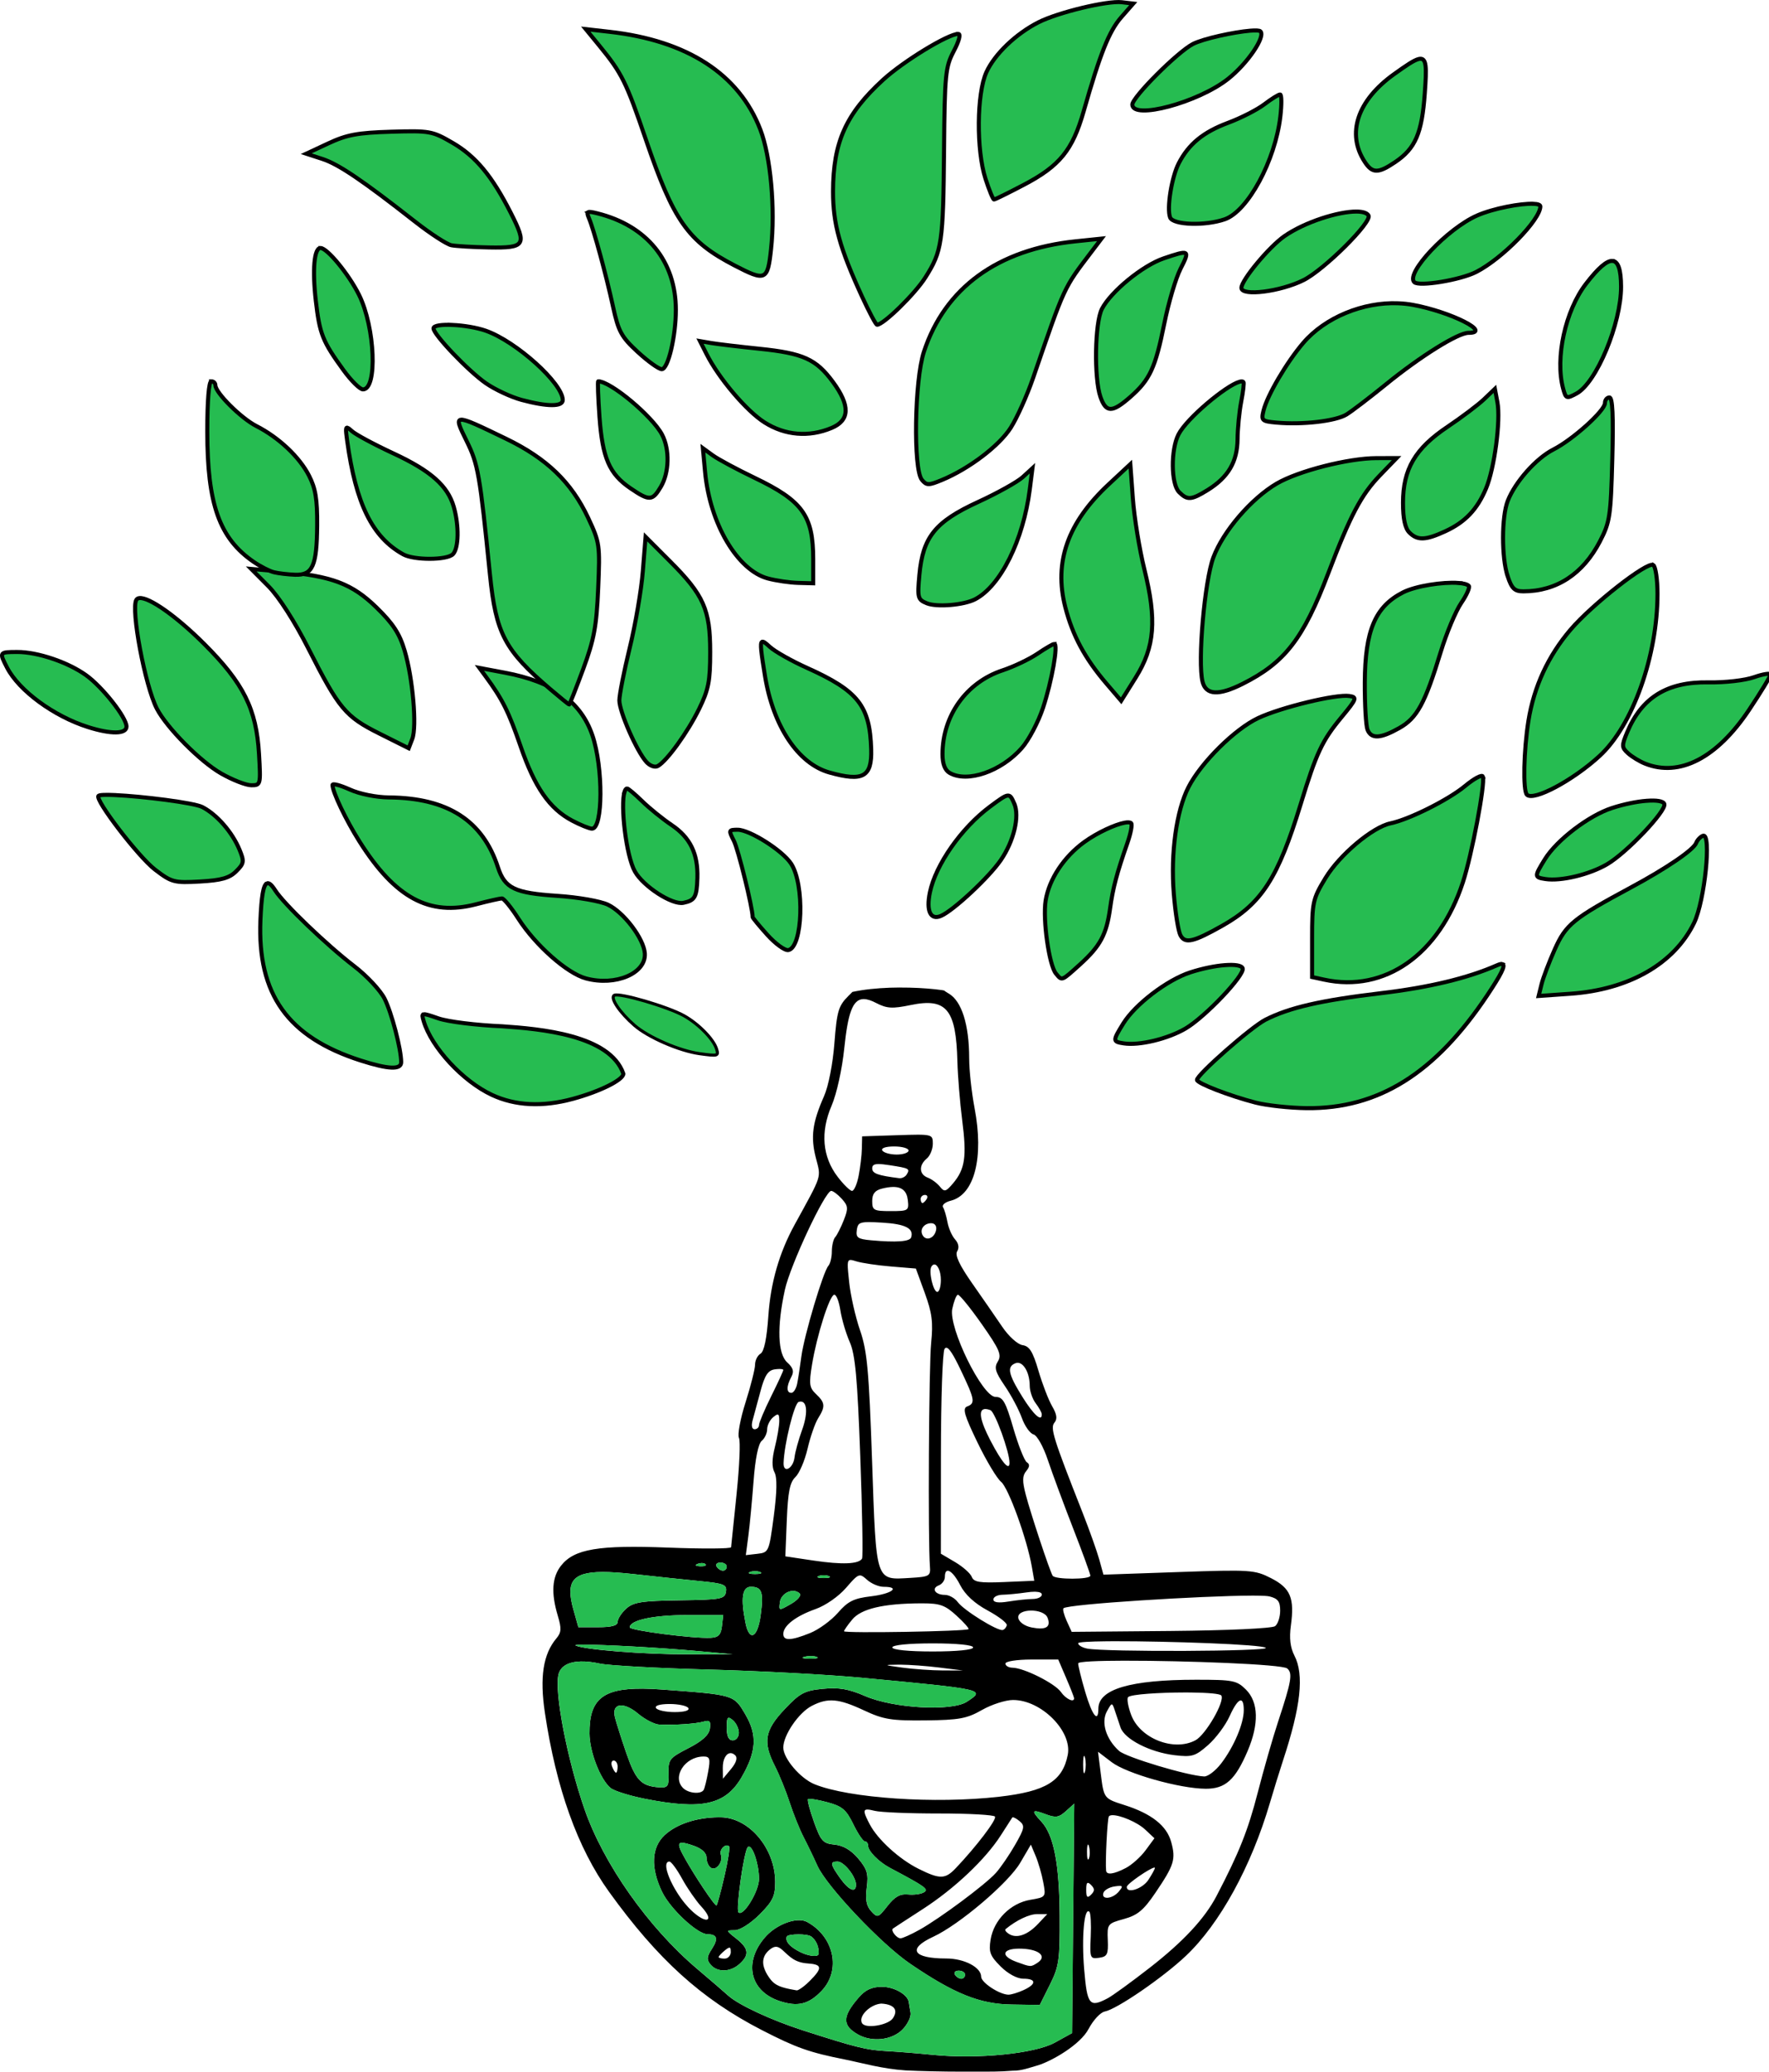 <?xml version="1.0" encoding="UTF-8" standalone="no"?>
<!-- Created with Inkscape (http://www.inkscape.org/) -->

<svg
   width="377.953"
   height="442.73"
   viewBox="0 0 377.953 442.73"
   version="1.1"
   id="svg6615"
   inkscape:version="1.2.2 (b0a8486541, 2022-12-01)"
   sodipodi:docname="logo.svg"
   xmlns:inkscape="http://www.inkscape.org/namespaces/inkscape"
   xmlns:sodipodi="http://sodipodi.sourceforge.net/DTD/sodipodi-0.dtd"
   xmlns="http://www.w3.org/2000/svg"
   xmlns:svg="http://www.w3.org/2000/svg">
  <sodipodi:namedview
     id="namedview6617"
     pagecolor="#ffffff"
     bordercolor="#000000"
     borderopacity="0.25"
     inkscape:showpageshadow="2"
     inkscape:pageopacity="0.0"
     inkscape:pagecheckerboard="0"
     inkscape:deskcolor="#d1d1d1"
     inkscape:document-units="mm"
     showgrid="false"
     inkscape:zoom="0.69931958"
     inkscape:cx="245.95336"
     inkscape:cy="399.67421"
     inkscape:window-width="1920"
     inkscape:window-height="1043"
     inkscape:window-x="0"
     inkscape:window-y="0"
     inkscape:window-maximized="1"
     inkscape:current-layer="layer1"
     showguides="false" />
  <defs
     id="defs6612">
    <filter
       inkscape:collect="always"
       style="color-interpolation-filters:sRGB"
       id="filter6666"
       x="-0.001"
       width="1.002"
       y="-0.001"
       height="1.001">
      <feGaussianBlur
         inkscape:collect="always"
         stdDeviation="0.002"
         id="feGaussianBlur6668" />
    </filter>
  </defs>
  <g
     inkscape:label="Layer 1"
     inkscape:groupmode="layer"
     id="layer1"
     transform="translate(-6.627,-44.896)">
    <g
       id="g6302"
       transform="matrix(3.262,0,0,3.262,-144.252,-49.159)"
       style="display:inline;filter:url(#filter6666)">
      <g
         id="g6262">
        <path
           id="path867"
           style="fill:#26bc51;fill-opacity:1;stroke:#000000;stroke-width:0.265;stroke-opacity:1"
           d="m 119.734,28.979 c -0.95,-0.114 -4.177,0.662 -5.459,1.312 -1.486,0.754 -2.878,2.088 -3.416,3.273 -0.636,1.401 -0.666,5.095 -0.056,6.983 0.24,0.744 0.491,1.353 0.557,1.353 0.066,0 0.946,-0.435 1.958,-0.966 2.347,-1.233 3.187,-2.266 3.913,-4.81 1.078,-3.775 1.669,-5.255 2.46,-6.157 l 0.788,-0.899 z" />
        <path
           id="path925"
           style="fill:#26bc51;fill-opacity:1;stroke:#000000;stroke-width:0.265;stroke-opacity:1"
           d="m 63.726,86.693 c -0.232,0.12 -0.351,0.882 -0.415,2.398 -0.204,4.87 1.797,7.672 6.57,9.2 1.815,0.581 2.649,0.616 2.649,0.111 0,-0.858 -0.625,-3.249 -1.089,-4.166 -0.272,-0.538 -1.162,-1.491 -1.978,-2.117 -1.819,-1.396 -4.617,-4.08 -5.186,-4.975 -0.232,-0.365 -0.412,-0.524 -0.551,-0.452 z m 10.279,8.571 c -0.123,0.022 -0.085,0.162 -0.003,0.442 0.506,1.72 2.57,3.951 4.476,4.838 1.53,0.712 3.306,0.799 5.297,0.258 1.769,-0.48 3.307,-1.245 3.307,-1.645 -0.872,-2.548 -5.463,-2.939 -7.938,-3.109 -1.677,-0.068 -3.552,-0.3 -4.176,-0.517 -0.558,-0.194 -0.841,-0.29 -0.963,-0.268 z" />
        <path
           id="path40"
           style="fill:#26bc51;fill-opacity:1;stroke:#000000;stroke-width:0.265;stroke-opacity:1"
           d="m 144.671,91.976 c -0.068,-0.03 -0.192,-7.88e-4 -0.373,0.079 -1.919,0.845 -4.439,1.45 -7.607,1.827 -3.932,0.467 -5.997,0.943 -7.559,1.739 -0.932,0.475 -4.48,3.595 -4.48,3.939 0,0.22 2.136,1.047 3.836,1.486 0.728,0.188 2.235,0.351 3.35,0.364 4.687,0.052 8.407,-2.271 11.822,-7.385 0.899,-1.347 1.213,-1.96 1.01,-2.048 z" />
        <path
           id="path923"
           style="fill:#26bc51;fill-opacity:1;stroke:#000000;stroke-width:1;stroke-opacity:1"
           d="m 595.455,315.354 c -0.645,0.248 -1.401,1.049 -1.682,1.779 -0.658,1.716 -7.308,6.249 -16.145,11.004 -14.251,7.669 -16.061,9.14 -18.805,15.287 -1.406,3.15 -2.879,7.032 -3.273,8.629 l -0.715,2.904 7.896,-0.557 c 14.453,-1.018 25.64,-7.436 30.527,-17.512 2.635,-5.432 4.361,-22.368 2.195,-21.535 z"
           transform="scale(0.265)" />
        <path
           id="path921"
           style="fill:#26bc51;fill-opacity:1;stroke:#000000;stroke-width:0.265;stroke-opacity:1"
           d="m 94.564,83.176 c -0.587,0 -0.598,0.035 -0.243,0.728 0.285,0.557 1.228,4.385 1.228,4.988 0,0.057 0.435,0.585 0.967,1.174 0.532,0.589 1.15,1.035 1.373,0.992 0.946,-0.182 1.078,-4.292 0.181,-5.66 -0.565,-0.863 -2.711,-2.223 -3.506,-2.223 z" />
        <path
           id="path919"
           style="fill:#26bc51;fill-opacity:1;stroke:#000000;stroke-width:0.265;stroke-opacity:1"
           d="m 119.912,82.715 c -0.636,0.119 -1.795,0.653 -2.642,1.266 -1.339,0.97 -2.308,2.44 -2.53,3.838 -0.197,1.243 0.225,4.235 0.674,4.776 0.406,0.49 0.35,0.511 1.582,-0.602 1.321,-1.194 1.731,-1.957 1.966,-3.661 0.185,-1.344 0.435,-2.288 1.138,-4.302 0.217,-0.622 0.326,-1.199 0.242,-1.283 -0.065,-0.065 -0.219,-0.071 -0.431,-0.032 z" />
        <path
           id="path917"
           style="fill:#26bc51;fill-opacity:1;stroke:#000000;stroke-width:0.265;stroke-opacity:1"
           d="m 154.101,81.28 c -0.638,0.049 -1.462,0.213 -2.268,0.474 -1.515,0.491 -3.615,2.093 -4.391,3.35 -0.701,1.135 -0.7,1.189 0.032,1.301 1.021,0.156 2.883,-0.291 4.043,-0.971 1.287,-0.754 3.9,-3.507 3.746,-3.945 -0.068,-0.194 -0.522,-0.258 -1.161,-0.208 z" />
        <path
           id="path915"
           style="fill:#26bc51;fill-opacity:1;stroke:#000000;stroke-width:0.265;stroke-opacity:1"
           d="m 53.779,80.904 c -0.594,-0.026 -1.008,-0.015 -1.076,0.053 -0.256,0.251 2.614,3.995 3.698,4.825 1.098,0.84 1.253,0.881 2.957,0.785 1.398,-0.079 1.924,-0.228 2.366,-0.67 0.517,-0.517 0.536,-0.644 0.217,-1.415 -0.475,-1.148 -1.478,-2.298 -2.433,-2.792 -0.549,-0.284 -3.947,-0.706 -5.728,-0.785 z" />
        <path
           id="path913"
           style="fill:#26bc51;fill-opacity:1;stroke:#000000;stroke-width:0.265;stroke-opacity:1"
           d="m 68.362,80.241 c -0.204,-0.053 -0.33,-0.056 -0.33,0.005 0,0.456 0.879,2.296 1.773,3.71 2.332,3.69 4.572,4.897 7.616,4.105 0.817,-0.213 1.586,-0.387 1.709,-0.387 0.123,0 0.607,0.595 1.074,1.323 1.125,1.754 3.198,3.587 4.43,3.917 1.942,0.521 3.948,-0.334 3.854,-1.642 -0.07,-0.97 -1.372,-2.688 -2.415,-3.187 -0.487,-0.233 -1.96,-0.491 -3.307,-0.579 -2.809,-0.184 -3.45,-0.492 -3.899,-1.873 -0.995,-3.062 -3.3,-4.541 -7.13,-4.573 -0.848,-0.007 -1.925,-0.225 -2.58,-0.522 -0.309,-0.14 -0.59,-0.243 -0.794,-0.296 z" />
        <path
           id="path911"
           style="fill:#26bc51;fill-opacity:1;stroke:#000000;stroke-width:0.265;stroke-opacity:1"
           d="m 143.38,79.693 c -0.051,-0.152 -0.572,0.124 -1.159,0.611 -1.091,0.907 -3.662,2.195 -4.894,2.453 -1.179,0.246 -3.335,2.061 -4.258,3.583 -0.829,1.368 -0.876,1.58 -0.876,3.964 v 2.519 l 0.794,0.172 c 3.972,0.86 7.535,-1.643 9.083,-6.38 0.589,-1.801 1.468,-6.448 1.309,-6.922 z" />
        <path
           id="path907"
           style="fill:#26bc51;fill-opacity:1;stroke:#000000;stroke-width:0.265;stroke-opacity:1"
           d="m 47.385,71.534 c -1.183,0 -1.192,0.014 -0.669,1.025 0.781,1.511 3.064,3.187 5.309,3.896 1.506,0.476 2.514,0.461 2.514,-0.038 0,-0.593 -1.57,-2.587 -2.646,-3.361 -1.188,-0.854 -3.169,-1.523 -4.507,-1.523 z" />
        <path
           id="path905"
           style="fill:#26bc51;fill-opacity:1;stroke:#000000;stroke-width:0.265;stroke-opacity:1"
           d="m 115.308,71.005 c -0.086,0 -0.584,0.29 -1.105,0.644 -0.522,0.354 -1.553,0.845 -2.291,1.09 -2.369,0.787 -3.927,2.966 -3.927,5.494 0,0.624 0.158,1.041 0.463,1.218 1.159,0.675 3.382,-0.091 4.735,-1.632 0.455,-0.519 1.078,-1.698 1.384,-2.621 0.58,-1.749 1.012,-4.192 0.741,-4.192 z" />
        <path
           id="path903"
           style="fill:#26bc51;fill-opacity:1;stroke:#000000;stroke-width:0.265;stroke-opacity:1"
           d="m 55.383,68.004 c -0.09,0.01 -0.157,0.046 -0.197,0.112 -0.377,0.61 0.567,5.633 1.339,7.127 0.646,1.25 2.833,3.457 4.205,4.244 0.742,0.425 1.632,0.774 1.978,0.776 0.619,0.002 0.627,-0.031 0.51,-2.053 -0.17,-2.938 -1.012,-4.629 -3.587,-7.2 -1.844,-1.841 -3.618,-3.076 -4.248,-3.006 z" />
        <path
           id="path901"
           style="fill:#26bc51;fill-opacity:1;stroke:#000000;stroke-width:1;stroke-opacity:1"
           d="m 236.629,249.412 4.238,4.262 c 2.554,2.569 6.478,8.679 9.875,15.371 7.615,15 9.166,16.856 17.598,21.074 l 7.215,3.609 0.883,-2.289 c 1.171,-3.04 0.148,-14.928 -1.875,-21.789 -1.249,-4.236 -2.848,-6.695 -6.957,-10.701 -6.038,-5.887 -11.017,-7.769 -23.477,-8.873 z m 56.406,24.465 1.57,2.137 c 4.133,5.626 5.665,8.697 8.621,17.273 3.497,10.146 7.133,15.378 12.744,18.342 2.012,1.063 4.201,1.952 4.863,1.977 2.765,0.101 2.838,-15.157 0.111,-23.107 -2.849,-8.307 -9.693,-13.198 -21.592,-15.434 z m 317.91,1.514 c -0.731,0.113 -1.741,0.38 -2.85,0.771 -2.261,0.798 -7.203,1.361 -11.25,1.285 -10.179,-0.192 -16.518,3.694 -20.127,12.332 -1.39,3.327 -1.372,3.759 0.217,5.197 0.953,0.863 2.849,2.015 4.213,2.559 8.509,3.395 17.753,-1.387 25.701,-13.293 2.903,-4.349 5.279,-8.266 5.279,-8.705 0,-0.219 -0.453,-0.26 -1.184,-0.146 z m -102.877,5.428 c -3.263,-0.511 -16.853,2.772 -22.551,5.447 -5.766,2.707 -14.133,11.002 -17.242,17.096 -2.983,5.846 -4.422,16.309 -3.619,26.289 0.376,4.675 1.113,9.308 1.639,10.297 1.147,2.159 3.171,1.7 10.334,-2.346 9.754,-5.509 13.78,-11.747 19.387,-30.047 3.897,-12.719 5.296,-15.7 10.074,-21.467 3.779,-4.561 3.931,-4.964 1.979,-5.27 z"
           sodipodi:nodetypes="ccssccssccccsscsccssscssssssssssssss"
           transform="scale(0.265)" />
        <path
           id="path899"
           style="fill:#26bc51;fill-opacity:1;stroke:#000000;stroke-width:0.265;stroke-opacity:1"
           d="m 141.764,67.011 c -1.007,-0.071 -2.775,0.191 -3.618,0.62 -1.818,0.925 -2.484,2.491 -2.501,5.887 -0.007,1.455 0.073,2.854 0.177,3.109 0.253,0.615 0.846,0.584 2.08,-0.11 1.165,-0.655 1.686,-1.611 2.715,-4.983 0.378,-1.237 0.983,-2.681 1.344,-3.209 0.362,-0.528 0.583,-1.034 0.493,-1.124 -0.104,-0.104 -0.356,-0.165 -0.691,-0.189 z" />
        <path
           id="path897"
           style="fill:#26bc51;fill-opacity:1;stroke:#000000;stroke-width:0.265;stroke-opacity:1"
           d="m 154.535,65.836 c -0.392,-0.242 -4,2.58 -5.413,4.234 -1.466,1.716 -2.399,3.734 -2.757,5.961 -0.314,1.953 -0.369,4.586 -0.101,4.853 0.439,0.439 3.029,-0.946 4.769,-2.55 2.159,-1.99 3.783,-6.545 3.783,-10.611 0,-0.943 -0.126,-1.793 -0.28,-1.888 z" />
        <path
           id="path895"
           style="fill:#26bc51;fill-opacity:1;stroke:#000000;stroke-width:0.265;stroke-opacity:1"
           d="m 88.537,63.993 -0.179,2.249 c -0.098,1.237 -0.486,3.499 -0.86,5.027 -0.374,1.528 -0.679,3.076 -0.678,3.44 0.003,0.745 1.139,3.33 1.77,4.028 0.235,0.26 0.561,0.374 0.753,0.265 0.6,-0.34 1.942,-2.196 2.695,-3.728 0.625,-1.273 0.732,-1.818 0.732,-3.739 0,-2.78 -0.42,-3.728 -2.637,-5.944 z m 7.625,6.877 c -0.14,0.087 -0.053,0.699 0.196,2.233 0.535,3.296 2.17,5.748 4.218,6.324 2.2,0.619 2.793,0.291 2.739,-1.515 -0.086,-2.86 -0.849,-3.828 -4.212,-5.341 -1.009,-0.454 -2.102,-1.072 -2.429,-1.374 -0.262,-0.241 -0.427,-0.379 -0.511,-0.327 z" />
        <path
           id="path893"
           style="fill:#26bc51;fill-opacity:1;stroke:#000000;stroke-width:0.265;stroke-opacity:1"
           d="m 144.166,54.3 -0.705,0.675 c -0.388,0.371 -1.466,1.185 -2.395,1.808 -2.127,1.425 -2.919,2.778 -2.919,4.984 0,1.035 0.134,1.661 0.415,1.943 0.536,0.536 1.059,0.517 2.363,-0.084 1.3,-0.6 2.087,-1.43 2.665,-2.811 0.549,-1.311 0.963,-4.454 0.742,-5.632 z m 7.502,0.565 c -0.161,0 -0.293,0.164 -0.293,0.363 0,0.501 -2.102,2.394 -3.383,3.047 -1.13,0.577 -2.499,2.119 -2.985,3.364 -0.406,1.041 -0.41,3.721 -0.006,4.933 h -5.2e-4 c 0.272,0.817 0.456,0.992 1.038,0.991 2.166,-0.004 3.899,-1.138 5.008,-3.274 0.652,-1.256 0.71,-1.648 0.809,-5.389 0.075,-2.837 0.019,-4.035 -0.187,-4.035 z" />
        <path
           id="path891"
           style="fill:#26bc51;fill-opacity:1;stroke:#000000;stroke-width:0.265;stroke-opacity:1"
           d="m 127.429,53.839 c -0.888,0.254 -3.438,2.386 -3.984,3.441 -0.517,1 -0.496,3.253 0.036,3.784 0.543,0.543 0.8,0.525 1.863,-0.132 1.353,-0.836 1.952,-1.851 1.966,-3.33 0.006,-0.705 0.115,-1.818 0.242,-2.473 0.127,-0.655 0.192,-1.229 0.145,-1.276 -0.048,-0.049 -0.141,-0.051 -0.268,-0.014 z" />
        <path
           id="path889"
           style="fill:#26bc51;fill-opacity:1;stroke:#000000;stroke-width:0.265;stroke-opacity:1"
           d="m 85.437,53.807 c -0.046,0 -0.01,1.043 0.081,2.319 0.191,2.698 0.644,3.746 2.026,4.685 1.249,0.849 1.441,0.839 1.995,-0.099 0.551,-0.933 0.587,-2.445 0.079,-3.412 -0.634,-1.207 -3.369,-3.492 -4.181,-3.492 z m 6.852,4.378 0.148,1.581 c 0.316,3.373 2.121,6.425 4.112,6.954 0.541,0.144 1.43,0.274 1.976,0.289 l 0.992,0.027 v -1.57 c 0,-2.865 -0.692,-3.827 -3.836,-5.336 -1.164,-0.559 -2.404,-1.225 -2.754,-1.481 z m 45.439,0.65 -1.312,0.002 c -1.845,0.003 -5.129,0.84 -6.54,1.667 -1.669,0.978 -3.508,3.121 -4.149,4.834 -0.578,1.544 -1.038,6.833 -0.71,8.144 0.221,0.881 1.059,0.925 2.623,0.14 2.773,-1.393 3.971,-2.939 5.613,-7.246 1.446,-3.795 2.158,-5.143 3.389,-6.416 z m -17.44,0.397 -1.411,1.314 c -2.692,2.506 -3.608,5.093 -2.85,8.05 0.477,1.862 1.282,3.358 2.695,5.009 l 0.964,1.127 0.954,-1.525 c 1.25,-1.998 1.39,-3.757 0.565,-7.095 -0.323,-1.31 -0.662,-3.393 -0.752,-4.63 z m -6.41,0.265 -0.631,0.578 c -0.347,0.318 -1.665,1.053 -2.929,1.634 -2.817,1.294 -3.622,2.294 -3.847,4.777 -0.136,1.502 -0.106,1.616 0.487,1.859 0.654,0.268 2.434,0.118 3.168,-0.266 1.663,-0.872 3.151,-3.863 3.575,-7.19 z" />
        <path
           id="path887"
           style="fill:#26bc51;fill-opacity:1;stroke:#000000;stroke-width:0.265;stroke-opacity:1"
           d="m 60.095,53.807 c -0.162,0 -0.265,1.269 -0.265,3.279 0,4.781 0.793,7.008 3.043,8.55 0.437,0.299 1.032,0.604 1.323,0.676 0.291,0.073 0.912,0.146 1.38,0.163 1.157,0.042 1.431,-0.569 1.451,-3.237 0.013,-1.701 -0.103,-2.41 -0.532,-3.249 -0.625,-1.225 -1.982,-2.504 -3.456,-3.256 -1.003,-0.512 -2.679,-2.183 -2.679,-2.672 0,-0.14 -0.119,-0.255 -0.265,-0.255 z m 16.365,2.514 c -0.323,0.018 -0.1,0.474 0.35,1.385 0.76,1.539 0.871,2.168 1.535,8.769 0.388,3.854 0.969,4.955 3.964,7.507 0.641,0.546 1.192,0.992 1.225,0.992 0.033,0 0.444,-1.042 0.915,-2.315 0.717,-1.942 0.875,-2.792 0.983,-5.275 0.124,-2.857 0.102,-3.018 -0.654,-4.63 -1.098,-2.342 -2.712,-3.897 -5.391,-5.192 -1.734,-0.839 -2.603,-1.258 -2.926,-1.24 z m -7.403,0.547 c -0.178,-0.104 -0.166,0.098 -0.068,0.812 0.567,4.15 1.645,6.338 3.674,7.461 0.71,0.393 2.858,0.388 3.254,-0.008 0.384,-0.384 0.412,-1.87 0.058,-3.104 -0.397,-1.384 -1.508,-2.365 -3.973,-3.509 -1.236,-0.574 -2.451,-1.227 -2.7,-1.452 -0.105,-0.095 -0.186,-0.164 -0.245,-0.199 z" />
        <path
           id="path885"
           style="fill:#26bc51;fill-opacity:1;stroke:#000000;stroke-width:0.265;stroke-opacity:1"
           d="m 137.837,48.695 c -2.3,-0.09 -4.786,0.918 -6.224,2.597 -1.077,1.257 -2.35,3.42 -2.598,4.416 -0.166,0.668 -0.117,0.716 0.84,0.803 1.708,0.155 3.891,-0.097 4.588,-0.529 0.364,-0.225 1.53,-1.116 2.591,-1.979 2.25,-1.831 4.715,-3.37 5.398,-3.37 1.57,0 -1.143,-1.371 -3.623,-1.83 -0.317,-0.059 -0.642,-0.094 -0.971,-0.107 z" />
        <path
           id="path883"
           style="fill:#26bc51;fill-opacity:1;stroke:#000000;stroke-width:0.265;stroke-opacity:1"
           d="m 151.869,45.921 c -0.377,-0.028 -0.951,0.475 -1.744,1.507 -1.349,1.757 -2.026,4.857 -1.493,6.842 0.181,0.676 0.219,0.691 0.876,0.339 1.308,-0.7 2.931,-4.593 2.922,-7.009 -0.004,-1.092 -0.184,-1.651 -0.561,-1.679 z" />
        <path
           id="path881"
           style="fill:#26bc51;fill-opacity:1;stroke:#000000;stroke-width:0.265;stroke-opacity:1"
           d="m 123.894,45.417 c -0.143,-0.088 -0.578,0.05 -1.428,0.34 -1.373,0.468 -3.451,2.168 -4.039,3.305 -0.465,0.899 -0.526,4.535 -0.098,5.765 0.365,1.048 0.769,1.048 1.963,0 1.278,-1.122 1.636,-1.897 2.222,-4.808 0.274,-1.362 0.751,-2.972 1.059,-3.577 0.316,-0.619 0.464,-0.935 0.321,-1.023 z" />
        <path
           id="path879"
           style="fill:#26bc51;fill-opacity:1;stroke:#000000;stroke-width:0.265;stroke-opacity:1"
           d="m 67.246,45.076 c -0.416,0 -0.542,1.42 -0.307,3.459 0.251,2.179 0.44,2.653 1.814,4.545 0.502,0.691 1.075,1.257 1.274,1.257 0.961,0 0.795,-4.061 -0.253,-6.183 -0.666,-1.348 -2.087,-3.078 -2.528,-3.078 z m 8.658,5.039 c -0.706,-0.033 -1.258,0.036 -1.258,0.224 0,0.405 2.287,2.802 3.43,3.594 0.6,0.416 1.651,0.906 2.336,1.091 1.684,0.453 2.701,0.457 2.701,0.011 0,-1.092 -3.042,-3.835 -5.031,-4.537 -0.613,-0.216 -1.472,-0.35 -2.178,-0.383 z m 16.197,1.058 0.432,0.854 c 0.804,1.59 2.612,3.722 3.795,4.473 1.344,0.854 2.906,0.983 4.388,0.364 1.201,-0.502 1.231,-1.467 0.095,-3.012 -1.104,-1.501 -1.944,-1.881 -4.816,-2.177 -1.337,-0.138 -2.76,-0.307 -3.162,-0.376 z" />
        <path
           id="path877"
           style="fill:#26bc51;fill-opacity:1;stroke:#000000;stroke-width:0.265;stroke-opacity:1"
           d="m 135.098,42.689 c -1.191,-0.006 -3.379,0.682 -4.719,1.611 -1,0.693 -2.816,2.877 -2.816,3.387 0,0.568 2.55,0.252 4.064,-0.505 1.36,-0.679 4.518,-3.822 4.26,-4.239 -0.107,-0.173 -0.393,-0.252 -0.79,-0.254 z" />
        <path
           id="path875"
           style="fill:#26bc51;fill-opacity:1;stroke:#000000;stroke-width:0.265;stroke-opacity:1"
           d="m 146.693,42.181 c -0.835,-0.037 -2.637,0.301 -3.698,0.769 -1.95,0.86 -4.697,3.776 -4.11,4.363 0.307,0.308 3.018,-0.137 4.052,-0.665 1.713,-0.874 4.205,-3.42 4.205,-4.296 0,-0.105 -0.171,-0.159 -0.449,-0.172 z" />
        <path
           id="path873"
           style="fill:#26bc51;fill-opacity:1;stroke:#000000;stroke-width:0.265;stroke-opacity:1"
           d="m 71.868,37.461 c -2.183,0.064 -2.9,0.197 -4.101,0.759 l -1.455,0.68 1.058,0.345 c 1.059,0.345 2.626,1.405 6.067,4.104 1.009,0.791 2.08,1.488 2.381,1.547 0.301,0.06 1.415,0.124 2.474,0.144 2.366,0.044 2.49,-0.151 1.423,-2.252 -1.232,-2.426 -2.301,-3.716 -3.809,-4.594 -1.337,-0.779 -1.498,-0.808 -4.039,-0.733 z m 12.908,5.27 c -0.077,0.043 -0.045,0.163 0.05,0.387 0.32,0.754 1.123,3.703 1.578,5.794 0.357,1.638 0.545,1.982 1.624,2.977 0.671,0.618 1.378,1.124 1.57,1.124 0.415,0 0.922,-2.137 0.922,-3.885 0,-3.184 -1.892,-5.511 -5.137,-6.321 -0.344,-0.086 -0.531,-0.12 -0.608,-0.077 z m 33.623,1.73 -1.702,0.177 c -5.101,0.53 -8.556,3.048 -9.931,7.239 -0.615,1.875 -0.706,7.69 -0.131,8.383 0.307,0.37 0.441,0.371 1.308,0.011 1.78,-0.738 3.763,-2.243 4.514,-3.428 0.41,-0.646 1.063,-2.099 1.453,-3.23 2.109,-6.122 1.99,-5.864 3.845,-8.305 z" />
        <path
           id="path871"
           style="fill:#26bc51;fill-opacity:1;stroke:#000000;stroke-width:0.265;stroke-opacity:1"
           d="m 128.137,30.843 c -1.067,0.089 -3.075,0.522 -3.755,0.874 -1.002,0.518 -3.963,3.48 -3.963,3.964 0,1.023 4.311,-0.132 6.267,-1.678 1.278,-1.011 2.473,-2.766 2.121,-3.118 -0.063,-0.063 -0.314,-0.071 -0.67,-0.042 z" />
        <path
           id="path869"
           style="fill:#26bc51;fill-opacity:1;stroke:#000000;stroke-width:0.265;stroke-opacity:1"
           d="m 84.618,30.74 0.901,1.1 c 1.464,1.787 1.752,2.368 3.026,6.104 1.829,5.366 2.755,6.685 5.813,8.273 2.04,1.059 2.176,0.999 2.396,-1.057 0.286,-2.667 -0.019,-6.066 -0.702,-7.844 -1.394,-3.627 -4.783,-5.824 -9.871,-6.399 z m 24.401,0.313 c -0.663,0 -3.593,1.788 -4.926,3.007 -2.437,2.227 -3.272,4.09 -3.278,7.312 -0.004,2.124 0.435,3.708 1.922,6.935 0.455,0.988 0.888,1.796 0.96,1.796 0.421,0 2.487,-2.021 3.168,-3.099 1.089,-1.723 1.167,-2.258 1.222,-8.375 0.044,-4.955 0.089,-5.407 0.639,-6.452 0.349,-0.663 0.469,-1.124 0.293,-1.124 z m 30.166,1.643 c -0.316,0.072 -0.828,0.424 -1.631,0.999 -2.401,1.719 -3.124,3.893 -1.91,5.744 0.499,0.762 0.872,0.765 1.987,0.013 1.328,-0.895 1.756,-1.885 1.942,-4.497 0.122,-1.717 0.139,-2.379 -0.388,-2.259 z m -9.089,2.325 c -0.102,0 -0.565,0.289 -1.028,0.641 -0.463,0.353 -1.532,0.899 -2.375,1.214 -1.631,0.609 -2.58,1.387 -3.233,2.649 -0.469,0.907 -0.797,2.955 -0.568,3.551 0.191,0.497 2.295,0.567 3.581,0.119 1.512,-0.527 3.299,-3.83 3.64,-6.724 0.094,-0.797 0.086,-1.45 -0.016,-1.45 z" />
        <path
           id="path907-8"
           style="fill:#26bc51;fill-opacity:1;stroke:#000000;stroke-width:0.266;stroke-opacity:1"
           d="m 112.686,81.463 c -0.319,-0.732 -0.341,-0.73 -1.592,0.2 -1.87,1.389 -3.563,3.807 -3.936,5.622 -0.25,1.218 0.043,1.833 0.73,1.533 0.817,-0.355 3.14,-2.522 3.915,-3.652 0.856,-1.247 1.244,-2.875 0.883,-3.703 z" />
        <path
           id="path917-7"
           style="fill:#26bc51;fill-opacity:1;stroke:#000000;stroke-width:0.265;stroke-opacity:1"
           d="m 126.483,92.043 c -0.638,0.049 -1.462,0.213 -2.268,0.474 -1.515,0.491 -3.615,2.093 -4.391,3.35 -0.701,1.135 -0.7,1.189 0.032,1.301 1.021,0.156 2.883,-0.291 4.043,-0.971 1.287,-0.754 3.9,-3.507 3.746,-3.945 -0.068,-0.194 -0.522,-0.258 -1.161,-0.208 z" />
        <path
           id="path917-7-7"
           style="fill:#26bc51;fill-opacity:1;stroke:#000000;stroke-width:0.201;stroke-opacity:1"
           d="m 86.68,94.755 c 0.247,0.367 0.651,0.817 1.133,1.236 0.907,0.787 2.95,1.673 4.273,1.853 1.195,0.163 1.241,0.15 1.102,-0.308 -0.195,-0.639 -1.175,-1.641 -2.128,-2.176 -1.058,-0.594 -4.25,-1.528 -4.575,-1.339 -0.144,0.083 -0.053,0.366 0.195,0.733 z" />
        <path
           id="path891-3"
           style="fill:#26bc51;fill-opacity:1;stroke:#000000;stroke-width:0.265;stroke-opacity:1"
           d="m 87.159,80.688 c -0.277,0.882 0.098,4.184 0.678,5.22 0.55,0.982 2.442,2.205 3.178,2.054 0.753,-0.154 0.879,-0.378 0.916,-1.628 0.047,-1.59 -0.47,-2.649 -1.697,-3.474 -0.585,-0.393 -1.454,-1.097 -1.931,-1.564 -0.477,-0.466 -0.92,-0.837 -0.985,-0.824 -0.067,0.013 -0.12,0.09 -0.16,0.216 z" />
      </g>
      <g
         id="g6226">
        <path
           id="path5022-8"
           style="fill:#000000;fill-opacity:1;stroke:none;stroke-width:0.265;stroke-opacity:1;filter:url(#filter6666)"
           d="m -39.075,139.354 c -0.212,8.9e-4 -0.426,0.005 -0.64,0.012 -0.214,0.008 -0.429,0.019 -0.642,0.034 -0.213,0.015 -0.425,0.034 -0.634,0.056 -0.209,0.023 -0.415,0.05 -0.615,0.082 -0.194,0.031 -0.384,0.066 -0.567,0.105 l -0.265,0.266 c -0.649,0.649 -0.75,0.992 -0.911,3.081 -0.104,1.353 -0.392,2.829 -0.679,3.476 -0.765,1.729 -0.89,2.67 -0.539,4.04 0.347,1.356 0.453,1.02 -1.391,4.385 -1.007,1.836 -1.571,3.797 -1.72,5.973 -0.101,1.48 -0.278,2.333 -0.512,2.472 -0.197,0.116 -0.358,0.44 -0.358,0.718 0,0.278 -0.28,1.389 -0.623,2.469 -0.343,1.08 -0.538,2.126 -0.433,2.325 0.105,0.199 0.035,1.851 -0.153,3.67 -0.188,1.819 -0.35,3.391 -0.36,3.493 -0.01,0.102 -1.854,0.113 -4.098,0.026 -4.598,-0.18 -6.179,0.086 -7.042,1.184 -0.59,0.75 -0.658,1.785 -0.213,3.269 0.252,0.84 0.237,1.105 -0.085,1.486 -0.872,1.033 -1.106,2.537 -0.758,4.875 0.735,4.94 2.143,8.87 4.202,11.728 3.191,4.429 6.056,7.022 10.007,9.056 2.249,1.157 3.123,1.467 5.444,1.926 1.189,0.243 2.446,0.613 3.969,0.714 0.909,0.047 2.517,0.083 3.572,0.081 2.37,-9e-4 2.417,0.013 3.462,-0.062 0.56,0.011 1.086,-0.194 1.664,-0.36 0.907,-0.284 2.751,-1.345 3.292,-2.376 0.301,-0.572 0.777,-1.085 1.058,-1.138 0.79,-0.151 3.799,-2.215 5.312,-3.644 2.217,-2.094 4.277,-5.844 5.504,-10.017 0.257,-0.873 0.643,-2.123 0.859,-2.778 1.17,-3.548 1.395,-5.619 0.746,-6.874 -0.27,-0.522 -0.343,-1.138 -0.232,-1.953 0.249,-1.816 -0.021,-2.464 -1.297,-3.116 -1.07,-0.546 -1.34,-0.564 -6.049,-0.401 l -4.929,0.171 -0.274,-0.992 c -0.151,-0.545 -0.65,-1.944 -1.108,-3.108 -1.905,-4.835 -2.116,-5.508 -1.828,-5.855 0.202,-0.243 0.159,-0.545 -0.151,-1.077 -0.237,-0.407 -0.641,-1.454 -0.897,-2.328 -0.365,-1.246 -0.589,-1.606 -1.039,-1.671 -0.32,-0.047 -0.905,-0.572 -1.324,-1.191 -0.413,-0.609 -1.299,-1.89 -1.969,-2.846 -0.842,-1.202 -1.148,-1.854 -0.99,-2.11 0.144,-0.234 0.093,-0.522 -0.137,-0.777 -0.202,-0.223 -0.426,-0.73 -0.498,-1.126 -0.072,-0.397 -0.203,-0.839 -0.292,-0.982 -0.089,-0.144 0.139,-0.336 0.506,-0.428 1.553,-0.39 2.179,-2.821 1.56,-6.064 -0.194,-1.02 -0.354,-2.486 -0.354,-3.258 -4.9e-4,-2.208 -0.49,-3.757 -1.341,-4.246 -0.121,-0.07 -0.217,-0.133 -0.302,-0.199 -0.05,-0.008 -0.078,-0.017 -0.131,-0.025 -0.287,-0.041 -0.62,-0.077 -0.983,-0.105 -0.363,-0.028 -0.757,-0.049 -1.167,-0.058 -0.205,-0.005 -0.414,-0.007 -0.626,-0.006 z m -2.381,0.757 c 0.004,-9e-5 0.007,3e-5 0.011,0 0.007,-8e-5 0.015,-8e-5 0.022,0 0.223,0.002 0.485,0.091 0.795,0.251 0.714,0.369 1.064,0.391 2.271,0.141 2.349,-0.488 2.978,0.273 3.063,3.705 0.023,0.946 0.165,2.68 0.315,3.852 0.303,2.372 0.184,3.192 -0.6,4.118 -0.473,0.559 -0.569,0.583 -0.863,0.215 -0.182,-0.227 -0.54,-0.491 -0.794,-0.587 -0.568,-0.213 -0.599,-0.807 -0.066,-1.249 0.218,-0.181 0.397,-0.617 0.397,-0.968 0,-0.633 -0.022,-0.638 -2.315,-0.563 l -2.315,0.076 -0.017,0.794 c -0.009,0.437 -0.104,1.24 -0.21,1.786 -0.106,0.545 -0.302,0.992 -0.433,0.992 -0.131,0 -0.558,-0.417 -0.947,-0.928 -0.998,-1.308 -1.134,-2.928 -0.393,-4.652 0.334,-0.776 0.688,-2.384 0.832,-3.77 0.234,-2.264 0.54,-3.183 1.237,-3.213 0.004,-1.5e-4 0.007,-4.3e-4 0.011,-5.1e-4 z m 2.021,9.653 c 0.518,0 0.942,0.119 0.942,0.265 0,0.146 -0.35,0.265 -0.778,0.265 -0.428,0 -0.852,-0.119 -0.942,-0.265 -0.097,-0.157 0.218,-0.265 0.778,-0.265 z m -1.043,1.152 c 0.005,-9e-5 0.011,1e-5 0.017,0 0.169,-2.4e-4 0.4,0.025 0.711,0.073 1.306,0.2 1.368,0.233 1.135,0.61 -0.096,0.155 -0.316,0.265 -0.489,0.243 -1.41,-0.177 -1.77,-0.309 -1.77,-0.643 0,-0.188 0.094,-0.276 0.38,-0.282 0.005,-1.2e-4 0.011,-4.2e-4 0.017,-5.2e-4 z m 0.963,1.5 c 0.005,-1e-4 0.009,2e-5 0.014,0 0.587,-0.002 0.892,0.277 0.959,0.856 0.08,0.697 0.037,0.725 -1.124,0.725 -1.11,0 -1.208,-0.053 -1.208,-0.656 0,-0.474 0.178,-0.701 0.641,-0.817 0.269,-0.067 0.503,-0.104 0.705,-0.107 0.005,-9e-5 0.01,-4.2e-4 0.014,-5.2e-4 z m -4.049,0.258 c 0.002,-1.5e-4 0.003,0 0.005,0 0.122,0 0.434,0.235 0.694,0.522 0.415,0.458 0.431,0.628 0.131,1.389 -0.188,0.477 -0.442,0.98 -0.564,1.118 -0.122,0.138 -0.222,0.561 -0.222,0.939 0,0.378 -0.101,0.801 -0.226,0.939 -0.34,0.378 -1.592,4.582 -1.769,5.94 -0.085,0.655 -0.21,1.459 -0.276,1.786 h 5.17e-4 c -0.066,0.327 -0.237,0.595 -0.38,0.595 -0.331,0 -0.332,-0.429 -0.004,-1.042 0.193,-0.361 0.128,-0.595 -0.265,-0.95 -0.626,-0.567 -0.684,-2.332 -0.156,-4.755 0.35,-1.605 2.615,-6.445 3.032,-6.482 z m 6.144,0.265 c 0.154,0 0.206,0.119 0.116,0.265 -0.09,0.146 -0.216,0.265 -0.28,0.265 -0.064,0 -0.117,-0.119 -0.117,-0.265 0,-0.146 0.126,-0.265 0.281,-0.265 z m -3.722,1.778 c 0.019,-2.1e-4 0.039,-3e-5 0.06,0 0.219,3.8e-4 0.502,0.014 0.868,0.036 1.51,0.09 2.077,0.378 1.892,0.964 -0.088,0.279 -0.965,0.343 -2.636,0.191 -0.864,-0.079 -0.997,-0.175 -0.926,-0.67 0.055,-0.388 0.138,-0.514 0.742,-0.52 z m 4.138,0.074 c 0.232,0 0.365,0.186 0.315,0.441 -0.103,0.531 -0.631,0.754 -0.871,0.366 -0.233,-0.376 0.064,-0.808 0.556,-0.808 z m -5.295,2.408 c 0.008,-2.9e-4 0.016,-3.1e-4 0.024,0 0.087,0.003 0.206,0.041 0.365,0.09 0.351,0.11 1.37,0.262 2.266,0.336 l 1.629,0.135 0.586,1.606 c 0.475,1.303 0.553,1.919 0.415,3.264 -0.152,1.485 -0.215,12.997 -0.08,14.65 0.05,0.615 -0.038,0.667 -1.269,0.739 -2.32,0.136 -2.242,0.369 -2.519,-7.625 -0.207,-5.98 -0.322,-7.237 -0.79,-8.592 -0.301,-0.873 -0.622,-2.291 -0.712,-3.151 -0.119,-1.133 -0.152,-1.444 0.084,-1.453 z m 5.492,0.293 c 0.214,-0.006 0.429,0.437 0.429,1.02 0,0.428 -0.105,0.778 -0.234,0.778 -0.265,0 -0.578,-1.344 -0.385,-1.656 0.059,-0.095 0.124,-0.139 0.189,-0.141 z m -6.552,1.98 c 10e-4,-1e-4 0.002,0 0.003,0 0.133,9e-4 0.307,0.444 0.393,1.008 0.089,0.582 0.366,1.523 0.616,2.091 0.362,0.823 0.502,2.347 0.691,7.511 0.131,3.563 0.183,6.567 0.116,6.676 -0.224,0.362 -1.305,0.405 -3.172,0.127 l -1.852,-0.276 0.095,-2.375 c 0.074,-1.845 0.2,-2.475 0.565,-2.82 0.258,-0.245 0.615,-1.078 0.794,-1.852 0.179,-0.774 0.491,-1.671 0.692,-1.994 0.485,-0.774 0.464,-1.022 -0.135,-1.586 -0.439,-0.414 -0.472,-0.656 -0.264,-1.929 0.311,-1.898 1.138,-4.512 1.448,-4.578 0.002,-4.5e-4 0.004,-8.2e-4 0.006,-10e-4 0.001,-1.1e-4 0.002,-4.1e-4 0.003,-5.2e-4 z m 8.091,0.002 c 8.67e-4,-7e-5 0.002,1e-5 0.003,0 0.116,-0.002 0.807,0.847 1.553,1.908 1.171,1.667 1.331,2.035 1.069,2.456 -0.256,0.41 -0.178,0.685 0.455,1.611 0.42,0.614 0.92,1.554 1.112,2.09 0.192,0.535 0.536,1.023 0.765,1.083 0.232,0.061 0.647,0.801 0.938,1.673 0.287,0.859 1.031,2.871 1.654,4.471 0.623,1.6 1.132,2.999 1.132,3.109 0,0.26 -2.312,0.262 -2.47,0.002 -0.196,-0.324 -1.44,-4.075 -1.762,-5.312 -0.23,-0.884 -0.223,-1.235 0.032,-1.542 0.232,-0.28 0.244,-0.45 0.041,-0.575 -0.158,-0.098 -0.556,-1.101 -0.884,-2.229 -0.505,-1.739 -0.682,-2.051 -1.166,-2.051 -0.863,0 -3.089,-4.53 -2.834,-5.768 0.099,-0.48 0.261,-0.897 0.361,-0.926 7.79e-4,-2.2e-4 0.002,-4.4e-4 0.003,-5.1e-4 z m -0.759,3.472 c 0.001,-1.1e-4 0.003,-1e-5 0.004,0 0.179,0.001 0.461,0.442 0.938,1.441 0.935,1.96 0.977,2.195 0.431,2.405 -0.319,0.122 -0.194,0.562 0.667,2.344 0.582,1.206 1.281,2.371 1.551,2.59 0.484,0.39 1.697,3.735 2.015,5.556 l 0.162,0.926 -1.966,0.084 c -1.604,0.069 -1.996,0.007 -2.127,-0.336 -0.089,-0.231 -0.581,-0.667 -1.093,-0.97 l -0.933,-0.55 0.004,-6.522 c 0.002,-3.587 0.108,-6.686 0.235,-6.887 0.031,-0.05 0.067,-0.077 0.108,-0.08 0.001,-1e-4 0.003,-4.1e-4 0.004,-5.2e-4 z m 4.669,0.986 c 0.014,-3.1e-4 0.029,2.3e-4 0.043,0.002 0.399,0.037 0.758,0.708 0.758,1.506 0,0.346 0.175,0.86 0.389,1.142 0.214,0.282 0.392,0.602 0.397,0.712 0.023,0.552 -0.53,0.056 -1.275,-1.142 -0.926,-1.49 -1.022,-1.97 -0.44,-2.193 0.043,-0.017 0.086,-0.025 0.129,-0.026 z m -15.607,0.406 c 0.006,-8e-5 0.011,2e-5 0.017,0 0.03,-8e-5 0.059,8.2e-4 0.084,0.003 0.103,0.007 0.166,0.029 0.166,0.062 0,0.068 -0.357,0.844 -0.794,1.723 -0.437,0.88 -0.794,1.726 -0.794,1.879 0,0.154 -0.132,0.279 -0.293,0.279 -0.177,0 -0.227,-0.235 -0.126,-0.595 0.092,-0.327 0.326,-1.191 0.519,-1.918 0.269,-1.011 0.486,-1.343 0.92,-1.407 0.11,-0.016 0.213,-0.025 0.3,-0.026 z m 1.4,2.133 c 0.004,-1.1e-4 0.007,0 0.01,0 0.425,2.9e-4 0.473,0.8 0.083,1.872 -0.227,0.623 -0.447,1.421 -0.488,1.774 -0.089,0.752 -0.745,1.092 -0.72,0.374 0.042,-1.237 0.699,-3.898 0.986,-3.994 0.034,-0.011 0.067,-0.019 0.098,-0.023 0.011,-0.001 0.022,-0.002 0.032,-0.003 z m 12.091,0.489 c 0.092,-0.002 0.206,0.022 0.343,0.075 0.301,0.116 1.25,2.735 1.25,3.45 0,0.563 -0.501,-0.022 -1.253,-1.466 -0.676,-1.298 -0.802,-2.008 -0.378,-2.057 0.012,-0.001 0.025,-0.002 0.038,-0.003 z m -13.604,0.36 c 0.003,-1.9e-4 0.006,-1.5e-4 0.009,0 0.085,0.005 0.107,0.136 0.107,0.419 0,0.317 -0.13,1.093 -0.289,1.724 -0.196,0.776 -0.203,1.308 -0.023,1.644 0.18,0.336 0.165,1.26 -0.048,2.872 -0.308,2.333 -0.327,2.378 -1.072,2.463 l -0.758,0.087 0.167,-1.278 c 0.092,-0.703 0.245,-2.32 0.341,-3.593 0.107,-1.435 0.309,-2.428 0.531,-2.612 0.197,-0.163 0.358,-0.506 0.358,-0.761 0,-0.255 0.179,-0.613 0.397,-0.794 0.125,-0.103 0.212,-0.162 0.272,-0.17 0.003,-4e-4 0.006,-8.4e-4 0.009,-0.001 z m -3.736,9.696 c 0.227,0 0.412,0.119 0.412,0.265 0,0.146 -0.112,0.265 -0.249,0.265 -0.137,0 -0.323,-0.119 -0.413,-0.265 -0.09,-0.146 0.022,-0.265 0.249,-0.265 z m -1.241,0.033 c 0.11,-0.003 0.208,0.021 0.259,0.072 0.088,0.088 -0.068,0.151 -0.347,0.139 -0.308,-0.013 -0.371,-0.075 -0.16,-0.16 0.081,-0.032 0.168,-0.049 0.249,-0.052 z m 16.126,0.504 c 0.191,-0.007 0.504,0.329 0.819,0.943 0.319,0.622 0.938,1.193 1.791,1.654 0.717,0.387 1.283,0.82 1.258,0.962 -0.024,0.142 -0.142,0.285 -0.263,0.319 -0.328,0.093 -2.55,-1.283 -2.946,-1.825 -0.19,-0.26 -0.57,-0.473 -0.844,-0.473 -0.641,0 -0.912,-0.428 -0.396,-0.625 0.217,-0.083 0.395,-0.334 0.395,-0.557 0,-0.266 0.071,-0.394 0.185,-0.398 z m -12.643,0.027 c 0.127,-0.002 0.256,0.016 0.353,0.055 0.182,0.073 0.033,0.134 -0.331,0.134 -0.364,0 -0.513,-0.06 -0.331,-0.134 0.085,-0.034 0.196,-0.053 0.309,-0.055 z m -9.986,0.054 c 0.559,-0.002 1.244,0.047 2.071,0.139 1.382,0.154 3.324,0.359 4.314,0.456 1.594,0.155 1.791,0.235 1.72,0.696 -0.074,0.479 -0.316,0.524 -3.029,0.563 -2.492,0.035 -3.035,0.12 -3.506,0.546 -0.306,0.277 -0.557,0.664 -0.557,0.86 0,0.249 -0.385,0.356 -1.288,0.356 h -1.288 l -0.331,-1.181 c -0.491,-1.754 -0.101,-2.425 1.895,-2.434 z m 14.484,0.21 c 0.127,-0.002 0.256,0.016 0.353,0.055 0.182,0.073 0.033,0.134 -0.331,0.134 -0.364,0 -0.513,-0.06 -0.331,-0.134 0.085,-0.034 0.196,-0.053 0.309,-0.055 z m 2.396,0.015 c 0.003,-6e-5 0.006,-5e-5 0.009,0 0.006,1.2e-4 0.013,4.3e-4 0.02,0.001 0.125,0.012 0.248,0.113 0.433,0.281 0.282,0.255 0.772,0.463 1.088,0.463 1.142,0 0.542,0.459 -0.81,0.62 -1.146,0.136 -1.522,0.322 -2.183,1.081 -0.439,0.504 -1.259,1.102 -1.823,1.328 -1.258,0.505 -1.754,0.521 -1.754,0.056 0,-0.538 0.821,-1.171 2.104,-1.624 0.662,-0.234 1.516,-0.827 2.008,-1.396 0.492,-0.568 0.708,-0.805 0.907,-0.809 z m -7.152,0.745 c 0.734,0 0.853,0.337 0.653,1.844 -0.2,1.509 -0.746,1.784 -1.001,0.504 -0.319,-1.597 -0.208,-2.348 0.348,-2.348 z m 2.748,0.269 c 0.17,-0.006 0.335,0.047 0.459,0.172 0.124,0.124 -0.135,0.432 -0.576,0.684 -0.792,0.454 -0.8,0.453 -0.716,-0.131 0.06,-0.418 0.459,-0.712 0.833,-0.725 z m 15.825,0.054 c 0.009,-7e-5 0.019,-4e-5 0.028,0 0.021,9e-5 0.041,3.4e-4 0.06,0.001 0.26,0.009 0.404,0.072 0.404,0.184 0,0.157 -0.268,0.287 -0.595,0.289 -0.327,0.002 -1.042,0.077 -1.587,0.167 -0.658,0.108 -0.992,0.063 -0.992,-0.135 0,-0.165 0.268,-0.304 0.595,-0.309 0.327,-0.005 1.042,-0.075 1.587,-0.154 0.192,-0.028 0.359,-0.042 0.5,-0.043 z m 14.252,0.254 c 0.106,-3e-4 0.206,2e-4 0.299,10e-4 0.428,0.004 0.727,0.02 0.85,0.051 0.555,0.139 0.702,0.334 0.702,0.932 0,0.416 -0.149,0.873 -0.331,1.015 -0.19,0.148 -3.1,0.283 -6.828,0.316 l -6.497,0.057 -0.326,-0.715 c -0.179,-0.393 -0.274,-0.766 -0.21,-0.829 0.273,-0.273 9.068,-0.819 12.341,-0.828 z m -21.639,0.505 c 0.019,-1.1e-4 0.038,-2e-5 0.057,0 1.162,7.3e-4 1.485,0.124 2.225,0.797 0.487,0.443 0.844,0.845 0.794,0.894 -0.15,0.146 -8.162,0.281 -8.152,0.137 0.005,-0.073 0.248,-0.42 0.541,-0.771 0.585,-0.702 2.03,-1.044 4.477,-1.057 0.02,-10e-5 0.039,-4.1e-4 0.058,-5.1e-4 z m 7.16,0.474 c 0.463,-0.005 0.973,0.151 1.096,0.473 0.234,0.61 -0.103,0.817 -1.035,0.635 -0.46,-0.09 -0.828,-0.347 -0.88,-0.615 -0.062,-0.322 0.355,-0.488 0.819,-0.492 z m -22.535,0.296 h 2.386 l -0.084,0.728 c -0.065,0.566 -0.23,0.735 -0.745,0.761 -1.124,0.056 -5.292,-0.483 -5.292,-0.684 0,-0.472 1.543,-0.805 3.734,-0.805 z m 28.004,1.712 c 3.503,-0.009 9.68,0.207 9.92,0.433 0.249,0.235 -10.498,0.281 -11.695,0.05 -0.327,-0.063 -0.595,-0.222 -0.595,-0.352 0,-0.077 0.747,-0.117 1.873,-0.128 0.158,-0.002 0.324,-0.003 0.497,-0.003 z m -11.895,0.141 c 1.587,0 2.646,0.106 2.646,0.265 0,0.159 -1.058,0.265 -2.646,0.265 -1.587,0 -2.646,-0.106 -2.646,-0.265 0,-0.159 1.058,-0.265 2.646,-0.265 z m -22.91,0.085 c 1.312,-0.006 4.96,0.187 7.564,0.423 l 2.249,0.204 -2.91,0.006 c -2.887,0.006 -6.82,-0.302 -7.381,-0.578 -0.073,-0.036 0.111,-0.053 0.478,-0.055 z m 14.914,0.743 c 0.154,-4.1e-4 0.299,0.019 0.394,0.057 0.179,0.072 -0.032,0.127 -0.468,0.122 -0.437,-0.005 -0.583,-0.065 -0.326,-0.132 0.121,-0.031 0.264,-0.047 0.399,-0.048 z m 14.443,0.231 c 0.015,-6e-5 0.03,0 0.045,0 h 1.729 l 0.52,1.213 c 0.286,0.667 0.519,1.262 0.519,1.323 0,0.306 -0.543,0.048 -0.864,-0.411 -0.395,-0.564 -2.421,-1.581 -3.171,-1.59 -0.255,-0.003 -0.463,-0.125 -0.463,-0.271 0,-0.147 0.73,-0.261 1.684,-0.265 z m 6.156,0.076 c 3.933,-0.006 10.278,0.231 10.612,0.507 0.373,0.309 0.283,0.832 -0.605,3.518 -0.337,1.019 -0.934,3.102 -1.328,4.63 -0.634,2.459 -1.214,3.916 -2.691,6.747 -0.772,1.48 -2.178,2.992 -4.368,4.698 -1.201,0.936 -2.444,1.839 -2.762,2.007 -1.196,0.633 -1.347,0.447 -1.544,-1.909 -0.175,-2.102 0.006,-4.089 0.343,-3.753 0.085,0.085 0.124,0.818 0.087,1.627 -0.065,1.406 -0.04,1.469 0.547,1.385 0.538,-0.076 0.61,-0.223 0.571,-1.163 -0.044,-1.048 -0.018,-1.082 1.058,-1.378 0.89,-0.245 1.287,-0.575 2.052,-1.703 1.242,-1.833 1.356,-2.198 1.041,-3.346 -0.291,-1.061 -1.285,-1.846 -3.048,-2.409 -1.367,-0.436 -1.358,-0.426 -1.566,-2.083 l -0.177,-1.412 0.893,0.681 c 0.986,0.752 4.465,1.736 6.162,1.742 1.286,0.005 1.932,-0.577 2.74,-2.465 0.757,-1.771 0.721,-3.202 -0.102,-4.025 -0.602,-0.602 -0.84,-0.65 -3.271,-0.65 -4.304,0 -6.399,0.619 -6.399,1.893 0,0.969 -0.406,0.455 -0.86,-1.088 -0.255,-0.867 -0.463,-1.71 -0.463,-1.875 0,-0.122 1.29,-0.174 3.078,-0.177 z m -35.663,0.05 c 0.362,-0.01 0.781,0.035 1.247,0.138 0.574,0.126 3.781,0.303 7.128,0.392 3.347,0.089 7.871,0.331 10.054,0.538 8.099,0.768 8.091,0.766 6.868,1.567 -0.991,0.65 -4.809,0.437 -6.672,-0.372 -1.069,-0.464 -1.707,-0.573 -2.76,-0.472 -1.207,0.116 -1.504,0.274 -2.511,1.341 -1.307,1.384 -1.434,2.145 -0.622,3.739 0.287,0.563 0.719,1.629 0.959,2.371 0.241,0.742 0.653,1.765 0.916,2.274 0.264,0.509 0.666,1.344 0.894,1.856 0.599,1.344 4.178,5.129 6.069,6.418 2.892,1.972 4.566,2.646 6.648,2.678 l 1.852,0.028 0.661,-1.323 c 0.6,-1.2 0.66,-1.619 0.643,-4.515 -0.019,-3.398 -0.389,-5.299 -1.201,-6.171 -0.684,-0.734 -0.63,-0.827 0.281,-0.483 0.656,0.248 0.867,0.216 1.327,-0.199 l 0.546,-0.495 -0.07,7.514 -0.07,7.514 -1.135,0.626 c -1.306,0.72 -5.054,1.095 -7.993,0.798 -0.946,-0.095 -2.315,-0.206 -3.043,-0.245 -1.298,-0.07 -1.963,-0.235 -5.424,-1.346 -2.081,-0.668 -4.249,-1.674 -4.926,-2.286 -0.274,-0.248 -1.189,-1.035 -2.033,-1.75 -3.2,-2.708 -6.14,-6.877 -7.385,-10.472 -1.142,-3.298 -1.984,-7.68 -1.697,-8.826 0.132,-0.527 0.651,-0.816 1.447,-0.838 z m 20.867,0.208 c 0.019,-1.1e-4 0.039,-1.3e-4 0.06,0 0.614,0.004 1.711,0.083 2.53,0.185 l 1.587,0.197 -1.323,-0.003 c -0.728,-0.001 -1.918,-0.085 -2.646,-0.184 -1.252,-0.172 -1.266,-0.182 -0.265,-0.194 0.018,-2.2e-4 0.037,-4.1e-4 0.056,-5.1e-4 z m -16.821,1.573 c -2.655,-0.02 -3.481,0.757 -3.47,2.934 0.006,1.196 0.71,3.015 1.383,3.571 0.228,0.189 1.229,0.505 2.225,0.703 3.78,0.751 5.313,0.406 6.373,-1.436 0.955,-1.66 1.017,-2.738 0.233,-4.077 -0.764,-1.304 -0.715,-1.289 -5.491,-1.64 -0.457,-0.034 -0.873,-0.053 -1.253,-0.056 z m 35.501,0.249 c 0.052,-9e-5 0.105,-1.5e-4 0.157,0 0.111,3e-4 0.22,0.001 0.327,0.003 1.026,0.013 1.857,0.076 1.932,0.198 0.239,0.386 -1.026,2.572 -1.696,2.93 -1.414,0.757 -3.628,-0.114 -4.208,-1.655 -0.207,-0.549 -0.298,-1.076 -0.203,-1.171 0.189,-0.189 2.066,-0.302 3.691,-0.305 z m -11.227,0.493 c 1.846,-0.007 3.894,2.051 3.583,3.6 -0.345,1.719 -1.438,2.385 -4.482,2.734 -4.215,0.483 -9.838,0.103 -12.105,-0.818 -0.927,-0.376 -2.045,-1.689 -2.045,-2.4 0,-0.812 1.007,-2.286 1.864,-2.73 1.058,-0.547 1.755,-0.487 3.427,0.296 1.269,0.594 1.783,0.678 4.017,0.654 2.208,-0.024 2.719,-0.118 3.704,-0.681 0.628,-0.359 1.545,-0.654 2.037,-0.656 z m 14.911,0.028 c 0.128,-0.002 0.201,0.209 0.201,0.639 0,0.875 -0.641,2.388 -1.476,3.483 -0.367,0.481 -0.869,0.866 -1.117,0.857 -1.074,-0.041 -5.113,-1.254 -5.578,-1.675 -0.852,-0.771 -1.188,-1.862 -0.796,-2.583 0.324,-0.596 0.343,-0.6 0.512,-0.09 0.096,0.291 0.268,0.802 0.381,1.136 0.262,0.774 1.928,1.628 3.55,1.821 1.135,0.134 1.352,0.068 2.185,-0.664 0.509,-0.447 1.142,-1.295 1.408,-1.884 0.309,-0.686 0.566,-1.038 0.731,-1.04 z m -37.46,0.234 c 0.019,-2e-4 0.039,0 0.059,0 0.582,0 1.132,0.119 1.222,0.265 0.099,0.16 -0.256,0.265 -0.895,0.265 -0.582,0 -1.132,-0.119 -1.222,-0.265 -0.096,-0.155 0.235,-0.258 0.836,-0.265 z m -3.128,0.096 c 0.285,-0.002 0.684,0.173 1.118,0.538 0.45,0.379 1.077,0.701 1.393,0.715 0.247,0.011 0.521,0.014 0.8,0.009 0.28,-0.005 0.566,-0.018 0.836,-0.036 0.541,-0.037 1.022,-0.098 1.275,-0.172 0.096,-0.028 0.173,-0.043 0.234,-0.042 0.03,3.2e-4 0.056,0.004 0.079,0.013 0.022,0.009 0.041,0.021 0.056,0.039 0.015,0.017 0.026,0.04 0.035,0.067 0.008,0.027 0.013,0.059 0.015,0.096 0.004,0.074 -0.004,0.17 -0.021,0.29 -0.008,0.052 -0.021,0.104 -0.04,0.156 -0.02,0.052 -0.045,0.103 -0.077,0.155 -0.032,0.052 -0.07,0.103 -0.115,0.155 -0.045,0.052 -0.096,0.104 -0.153,0.156 -0.231,0.21 -0.568,0.426 -1.025,0.66 -0.308,0.158 -0.545,0.283 -0.726,0.396 -0.091,0.057 -0.168,0.11 -0.233,0.163 -0.195,0.159 -0.283,0.314 -0.318,0.534 -0.012,0.073 -0.018,0.154 -0.02,0.244 -0.002,0.09 -0.001,0.19 0.002,0.302 0.006,0.212 0.006,0.378 -0.005,0.507 -0.006,0.065 -0.015,0.12 -0.027,0.167 -0.012,0.047 -0.029,0.086 -0.049,0.119 -0.021,0.032 -0.046,0.058 -0.076,0.077 -0.03,0.02 -0.065,0.034 -0.106,0.043 -0.041,0.01 -0.089,0.015 -0.143,0.017 -0.054,0.002 -0.114,-1.9e-4 -0.182,-0.004 -0.149,-0.009 -0.285,-0.022 -0.41,-0.043 -0.627,-0.103 -0.987,-0.382 -1.336,-1.1 -0.07,-0.144 -0.139,-0.305 -0.21,-0.486 -0.071,-0.181 -0.144,-0.381 -0.22,-0.603 -0.168,-0.487 -0.336,-0.997 -0.472,-1.426 -0.136,-0.429 -0.24,-0.776 -0.28,-0.939 -0.015,-0.063 -0.026,-0.122 -0.032,-0.177 -0.006,-0.055 -0.007,-0.107 -0.005,-0.155 0.003,-0.048 0.009,-0.091 0.02,-0.131 0.011,-0.04 0.025,-0.076 0.043,-0.108 0.018,-0.032 0.04,-0.06 0.065,-0.085 0.025,-0.024 0.054,-0.045 0.086,-0.061 0.032,-0.016 0.066,-0.029 0.104,-0.037 0.038,-0.008 0.078,-0.013 0.121,-0.013 z m 7.053,0.809 c 0.03,-0.002 0.066,0.011 0.11,0.037 0.044,0.026 0.096,0.065 0.157,0.116 0.055,0.045 0.107,0.102 0.154,0.167 0.047,0.065 0.09,0.137 0.126,0.212 0.072,0.15 0.117,0.311 0.117,0.448 0,0.273 -0.179,0.497 -0.397,0.497 -0.034,0 -0.065,-0.004 -0.094,-0.012 -0.029,-0.008 -0.056,-0.021 -0.081,-0.038 -0.025,-0.017 -0.048,-0.038 -0.068,-0.064 -0.103,-0.128 -0.153,-0.363 -0.153,-0.712 0,-0.113 0.001,-0.209 0.005,-0.291 0.004,-0.082 0.011,-0.148 0.02,-0.201 0.019,-0.105 0.052,-0.155 0.105,-0.158 z m 0.118,2.312 c 0.101,-0.002 0.209,0.045 0.314,0.15 h 5.17e-4 c 0.16,0.16 0.057,0.486 -0.279,0.89 l -0.531,0.638 -0.009,-0.712 c -0.007,-0.574 0.224,-0.958 0.504,-0.965 z m 23.162,0.179 c 0.003,-2.7e-4 0.005,5.1e-4 0.008,0.002 0.014,0.008 0.03,0.043 0.047,0.106 0.067,0.255 0.067,0.671 0,0.926 -0.067,0.255 -0.121,0.046 -0.121,-0.463 0,-0.358 0.027,-0.567 0.066,-0.572 z m -24.956,0.043 c 0.009,-1.6e-4 0.019,0 0.028,0 0.413,0 0.456,0.143 0.303,0.992 -0.098,0.546 -0.23,1.081 -0.292,1.191 -0.175,0.307 -0.998,0.234 -1.352,-0.119 -0.731,-0.731 0.112,-2.043 1.313,-2.063 z m -5.862,0.265 c 0.002,-9e-5 0.004,0 0.006,0 0.141,0 0.256,0.179 0.256,0.397 0,0.218 -0.047,0.397 -0.104,0.397 -0.028,0 -0.07,-0.044 -0.116,-0.114 -0.002,-0.003 -0.004,-0.006 -0.006,-0.009 -0.021,-0.033 -0.042,-0.07 -0.063,-0.112 -0.003,-0.006 -0.005,-0.011 -0.008,-0.017 -3.42e-4,-6.9e-4 -6.94e-4,-0.001 -0.001,-0.002 -0.022,-0.045 -0.043,-0.093 -0.063,-0.144 -0.082,-0.215 -0.038,-0.391 0.098,-0.397 z m 12.814,2.508 c 0.189,-0.003 0.661,0.084 1.178,0.222 0.977,0.261 1.241,0.483 1.704,1.435 0.301,0.62 0.643,1.127 0.759,1.127 0.117,0 0.212,0.127 0.212,0.283 0,0.355 0.698,1.064 1.429,1.452 2.358,1.253 2.558,1.397 2.225,1.603 -0.19,0.118 -0.659,0.181 -1.041,0.141 -0.513,-0.054 -0.864,0.142 -1.338,0.748 -0.613,0.784 -0.662,0.799 -1.074,0.345 -0.311,-0.344 -0.391,-0.773 -0.288,-1.545 0.119,-0.891 0.027,-1.207 -0.556,-1.9 -0.464,-0.551 -0.985,-0.859 -1.548,-0.913 -0.761,-0.074 -0.9,-0.226 -1.349,-1.479 -0.275,-0.768 -0.454,-1.444 -0.396,-1.502 0.011,-0.011 0.039,-0.016 0.083,-0.017 z m 3.797,0.7 c 0.009,-2e-4 0.019,-3e-4 0.029,0 0.108,0.003 0.261,0.035 0.462,0.085 0.385,0.097 2.286,0.175 4.225,0.173 1.939,-0.001 3.583,0.09 3.654,0.204 0.12,0.194 -1.211,1.944 -2.559,3.366 -0.705,0.744 -1.043,0.752 -2.447,0.054 -1.257,-0.624 -2.677,-1.917 -3.197,-2.91 -0.375,-0.715 -0.457,-0.966 -0.166,-0.972 z m 16.059,0.369 c 0.503,-0.009 1.623,0.451 2.149,0.945 l 0.604,0.567 -0.58,0.788 c -0.319,0.433 -0.902,0.955 -1.294,1.159 -0.792,0.412 -1.258,0.474 -1.291,0.173 -0.062,-0.568 0.08,-3.386 0.178,-3.546 0.035,-0.057 0.119,-0.084 0.235,-0.086 z m -25.8,0.139 c -1.447,0.014 -2.744,0.442 -3.527,1.168 -0.868,0.804 -0.927,2.147 -0.165,3.722 0.544,1.123 2.316,2.771 2.98,2.771 0.624,0 0.711,0.298 0.279,0.958 -0.333,0.509 -0.35,0.71 -0.086,1.028 0.433,0.522 1.294,0.503 1.896,-0.042 0.661,-0.598 0.608,-1.014 -0.213,-1.66 -0.685,-0.539 -0.686,-0.548 -0.101,-0.548 0.34,0 1.038,-0.442 1.623,-1.027 0.865,-0.865 1.027,-1.202 1.027,-2.13 0,-2.198 -1.706,-4.223 -3.572,-4.239 -0.047,-4.1e-4 -0.094,-4.5e-4 -0.141,0 z m 19.272,5.2e-4 c 0.001,-8e-5 0.003,10e-6 0.004,0 0.079,-0.001 0.258,0.097 0.441,0.25 0.362,0.3 0.329,0.474 -0.294,1.559 -0.386,0.672 -0.953,1.499 -1.261,1.839 -0.693,0.766 -3.655,2.969 -4.999,3.719 -0.55,0.307 -1.109,0.558 -1.241,0.558 -0.255,0 -0.655,-0.513 -0.497,-0.638 0.051,-0.04 0.926,-0.61 1.945,-1.268 2.084,-1.345 4.112,-3.261 5.122,-4.84 0.373,-0.583 0.709,-1.107 0.748,-1.164 0.005,-0.007 0.012,-0.012 0.022,-0.014 0.003,-7.4e-4 0.007,-0.001 0.01,-0.002 z m -21.666,1.669 c 0.153,-0.002 0.405,0.067 0.772,0.195 0.531,0.185 0.837,0.47 0.837,0.779 0,0.268 0.133,0.569 0.295,0.669 0.349,0.216 0.809,-0.409 0.64,-0.87 -0.119,-0.325 0.321,-0.759 0.544,-0.537 0.066,0.066 -0.071,0.941 -0.303,1.944 -0.233,1.003 -0.466,1.867 -0.519,1.92 -0.096,0.096 -1.606,-2.182 -2.225,-3.357 -0.271,-0.513 -0.312,-0.74 -0.039,-0.743 z m 26.6,0.114 c 0.019,0.001 0.04,0.042 0.062,0.127 h 5.17e-4 c 0.067,0.257 0.062,0.615 -0.01,0.794 -0.072,0.179 -0.127,-0.032 -0.122,-0.468 0.003,-0.273 0.028,-0.432 0.062,-0.451 0.001,-6.9e-4 0.003,-0.001 0.004,-0.002 0.001,-2.8e-4 0.002,-5.9e-4 0.004,-5.2e-4 z m -3.746,0.006 0.316,0.752 c 0.174,0.414 0.398,1.188 0.497,1.72 0.18,0.96 0.173,0.969 -0.853,1.143 -1.29,0.218 -2.388,1.318 -2.596,2.599 -0.133,0.819 -0.04,1.07 0.651,1.761 0.481,0.481 1.081,0.806 1.488,0.806 0.871,0 0.874,0.357 0.008,0.751 -0.371,0.169 -0.817,0.302 -0.992,0.296 -0.596,-0.02 -1.774,-0.798 -1.774,-1.173 0,-0.618 -1.106,-1.197 -2.286,-1.197 -2.196,0 -2.574,-0.63 -0.854,-1.424 1.698,-0.784 4.926,-3.527 5.696,-4.842 z m -18.476,0.132 c 0.271,-0.023 0.67,1.182 0.668,2.118 -0.001,0.81 -1.035,2.496 -1.343,2.189 -0.189,-0.189 0.357,-4.026 0.609,-4.274 0.021,-0.021 0.043,-0.032 0.066,-0.034 z m -5.2,0.977 c 0.119,0 0.493,0.506 0.831,1.124 0.082,0.149 0.177,0.31 0.279,0.474 0.009,0.015 0.018,0.028 0.027,0.043 0.095,0.152 0.196,0.304 0.298,0.452 0.014,0.021 0.028,0.04 0.042,0.06 0.103,0.149 0.207,0.291 0.305,0.42 0.005,0.007 0.01,0.014 0.015,0.021 0.106,0.138 0.207,0.26 0.294,0.354 0.041,0.044 0.078,0.086 0.113,0.127 0.01,0.011 0.019,0.022 0.028,0.034 0.003,0.004 0.006,0.007 0.009,0.011 0.01,0.012 0.018,0.023 0.027,0.034 10e-4,0.001 0.002,0.002 0.003,0.004 0.017,0.021 0.035,0.043 0.051,0.064 6.2e-4,8.1e-4 0.001,0.002 0.002,0.003 0.002,0.002 0.003,0.004 0.004,0.006 0.008,0.011 0.015,0.021 0.023,0.032 0.014,0.019 0.027,0.038 0.04,0.057 0.003,0.005 0.008,0.011 0.011,0.015 0.002,0.003 0.004,0.006 0.006,0.008 0.001,0.002 0.002,0.004 0.003,0.005 0.012,0.019 0.022,0.036 0.032,0.054 0.001,0.002 0.003,0.005 0.005,0.008 0.005,0.009 0.013,0.02 0.018,0.029 1.72e-4,3.1e-4 3.11e-4,7.1e-4 5.17e-4,0.001 6.69e-4,0.001 0.002,0.002 0.002,0.003 0.003,0.006 0.006,0.012 0.009,0.018 0.013,0.026 0.025,0.05 0.035,0.073 10e-4,0.002 0.003,0.005 0.004,0.008 5.8e-4,0.001 9.86e-4,0.003 0.002,0.005 0.071,0.183 0.013,0.272 -0.135,0.257 -0.006,-6.3e-4 -0.014,-0.002 -0.02,-0.003 -0.005,-8.1e-4 -0.011,-0.002 -0.016,-0.003 -0.011,-0.002 -0.023,-0.006 -0.035,-0.009 -0.044,-0.011 -0.091,-0.027 -0.145,-0.052 -0.028,-0.013 -0.059,-0.029 -0.089,-0.046 -0.004,-0.002 -0.007,-0.004 -0.011,-0.006 -0.004,-0.002 -0.008,-0.005 -0.012,-0.008 h -5.17e-4 c -0.018,-0.01 -0.036,-0.021 -0.055,-0.033 -0.014,-0.008 -0.026,-0.015 -0.04,-0.024 -0.025,-0.016 -0.051,-0.033 -0.077,-0.052 -0.026,-0.018 -0.053,-0.037 -0.081,-0.058 -0.022,-0.016 -0.044,-0.034 -0.067,-0.052 -0.01,-0.008 -0.019,-0.015 -0.029,-0.023 -0.011,-0.009 -0.023,-0.019 -0.035,-0.028 -0.021,-0.018 -0.043,-0.036 -0.065,-0.055 -0.012,-0.011 -0.024,-0.021 -0.037,-0.032 -0.005,-0.005 -0.011,-0.01 -0.017,-0.015 -0.008,-0.007 -0.016,-0.015 -0.024,-0.022 -0.001,-9.9e-4 -0.002,-0.002 -0.003,-0.003 -0.008,-0.007 -0.015,-0.013 -0.023,-0.021 -0.015,-0.013 -0.029,-0.027 -0.044,-0.041 -0.034,-0.032 -0.067,-0.064 -0.102,-0.099 -0.033,-0.033 -0.065,-0.066 -0.098,-0.1 -0.01,-0.011 -0.021,-0.022 -0.031,-0.034 -0.018,-0.019 -0.035,-0.039 -0.053,-0.059 -0.002,-0.002 -0.004,-0.005 -0.006,-0.007 -0.027,-0.03 -0.053,-0.062 -0.08,-0.093 -0.022,-0.026 -0.044,-0.051 -0.066,-0.077 -0.005,-0.006 -0.011,-0.013 -0.016,-0.019 -0.008,-0.009 -0.015,-0.019 -0.023,-0.028 -0.023,-0.029 -0.046,-0.058 -0.069,-0.087 -0.018,-0.023 -0.037,-0.046 -0.055,-0.07 -0.002,-0.003 -0.004,-0.005 -0.006,-0.008 -0.015,-0.02 -0.03,-0.041 -0.045,-0.061 -0.026,-0.035 -0.051,-0.07 -0.076,-0.105 -0.009,-0.013 -0.018,-0.025 -0.027,-0.038 -0.003,-0.004 -0.006,-0.009 -0.009,-0.013 -0.02,-0.028 -0.038,-0.057 -0.057,-0.085 -0.023,-0.034 -0.047,-0.068 -0.069,-0.102 -0.011,-0.016 -0.021,-0.032 -0.032,-0.049 -0.022,-0.034 -0.042,-0.068 -0.063,-0.101 -0.081,-0.131 -0.157,-0.261 -0.226,-0.39 -0.012,-0.022 -0.023,-0.044 -0.035,-0.066 -0.008,-0.016 -0.017,-0.032 -0.025,-0.047 -0.009,-0.018 -0.018,-0.036 -0.027,-0.054 0.017,0.033 0.035,0.067 0.053,0.101 -0.033,-0.063 -0.065,-0.126 -0.095,-0.188 -0.015,-0.032 -0.032,-0.064 -0.046,-0.096 -0.008,-0.017 -0.014,-0.032 -0.021,-0.049 -0.016,-0.035 -0.03,-0.069 -0.044,-0.103 -1.47e-4,-3.5e-4 -3.69e-4,-6.8e-4 -5.16e-4,-0.001 -0.007,-0.017 -0.015,-0.034 -0.022,-0.05 -0.009,-0.022 -0.017,-0.044 -0.025,-0.066 -0.012,-0.03 -0.024,-0.061 -0.035,-0.09 -0.003,-0.007 -0.006,-0.015 -0.008,-0.022 -0.003,-0.008 -0.006,-0.017 -0.009,-0.025 -0.01,-0.029 -0.018,-0.056 -0.026,-0.084 -0.007,-0.022 -0.015,-0.046 -0.022,-0.068 -7.67e-4,-0.003 -0.002,-0.006 -0.003,-0.008 -0.005,-0.017 -0.009,-0.033 -0.013,-0.049 -0.004,-0.015 -0.008,-0.029 -0.011,-0.043 -0.006,-0.027 -0.013,-0.053 -0.018,-0.079 -0.061,-0.307 -0.012,-0.507 0.184,-0.507 z m 11.014,0 c 0.422,0 1.206,0.984 1.206,1.514 0,0.57 -0.465,0.377 -1.04,-0.43 -0.648,-0.91 -0.675,-1.084 -0.165,-1.084 z m 20.749,0.394 c 0.002,-1.1e-4 0.004,-1e-5 0.006,0 0.004,4e-5 0.007,4.6e-4 0.01,0.001 0.013,0.002 0.02,0.01 0.02,0.023 0,0.071 -0.192,0.423 -0.427,0.782 -0.388,0.593 -1.441,0.93 -1.414,0.454 0.011,-0.199 1.546,-1.245 1.805,-1.259 z m -4.353,1.002 c 0.049,-0.002 0.117,0.045 0.209,0.138 0.247,0.247 0.247,0.388 0,0.635 -0.247,0.247 -0.318,0.177 -0.318,-0.317 0,-0.309 0.028,-0.452 0.109,-0.456 z m 2.07,0.198 c 0.227,-0.005 0.189,0.088 -0.04,0.365 -0.414,0.499 -1.171,0.568 -1.014,0.091 0.06,-0.182 0.391,-0.372 0.737,-0.422 0.137,-0.02 0.242,-0.033 0.318,-0.034 z m -28.217,0.241 c 0.016,0.025 0.033,0.05 0.05,0.075 -0.017,-0.025 -0.033,-0.05 -0.05,-0.075 z m 0.297,0.435 c 0.032,0.045 0.064,0.09 0.096,0.133 -0.032,-0.043 -0.063,-0.088 -0.096,-0.133 z m 22.54,1.17 h 0.649 l -0.598,0.637 c -0.688,0.732 -1.398,0.981 -1.905,0.668 -0.194,-0.12 -0.296,-0.264 -0.228,-0.32 0.728,-0.596 1.55,-0.985 2.082,-0.985 z m -21.912,0.303 c 0.029,0.013 0.058,0.025 0.084,0.033 -0.005,-0.002 -0.01,-0.003 -0.015,-0.005 -0.022,-0.008 -0.045,-0.017 -0.069,-0.028 z m 6.316,0.097 c -0.693,-0.004 -1.64,0.437 -2.224,1.101 -1.438,1.635 -1.023,3.535 0.915,4.187 1.195,0.402 1.921,0.231 2.768,-0.653 1.294,-1.35 0.829,-3.563 -0.95,-4.522 -0.141,-0.076 -0.315,-0.112 -0.509,-0.113 z m -0.045,0.929 c 0.334,7.5e-4 0.681,0.043 0.825,0.135 0.291,0.214 0.509,0.615 0.497,1.117 -0.021,0.301 -0.74,0.119 -1.071,-0.029 -0.409,-0.183 -1.187,-0.609 -1.025,-1.077 0.033,-0.094 0.395,-0.147 0.774,-0.146 z m -1.496,0.811 c 0.131,-0.004 0.27,0.059 0.445,0.218 0.466,0.423 0.794,0.816 1.647,0.874 0.238,0.016 0.419,0.042 0.544,0.086 0.024,0.008 0.045,0.018 0.065,0.027 0.005,0.003 0.011,0.005 0.015,0.008 0.003,0.002 0.005,0.003 0.008,0.005 0.007,0.004 0.014,0.008 0.021,0.012 0.005,0.003 0.009,0.007 0.013,0.01 0.006,0.005 0.012,0.009 0.018,0.014 7.4e-4,6.6e-4 0.001,0.001 0.002,0.002 l 5.16e-4,5.2e-4 c 10e-4,9.3e-4 0.002,0.002 0.003,0.003 0.006,0.006 0.011,0.011 0.017,0.018 0.001,0.002 0.003,0.003 0.004,0.005 6e-4,7.6e-4 9.65e-4,0.002 0.002,0.003 0.005,0.006 0.009,0.012 0.012,0.019 0.001,0.002 0.003,0.004 0.004,0.006 0.01,0.018 0.016,0.038 0.019,0.059 3.6e-4,0.003 2.81e-4,0.006 5.17e-4,0.009 5.22e-4,0.006 0.001,0.013 10e-4,0.02 -9.3e-5,0.007 -8.13e-4,0.014 -0.002,0.021 -2e-4,0.002 -2.7e-4,0.004 -5.17e-4,0.006 -1.1e-4,8.8e-4 -3.97e-4,0.002 -5.17e-4,0.003 -1.85e-4,0.001 -7.58e-4,0.003 -10e-4,0.004 -5.5e-5,3.7e-4 5.6e-5,6.7e-4 0,0.001 -6.52e-4,0.004 -0.001,0.009 -0.002,0.013 -2.05e-4,0.001 -2.18e-4,0.003 -5.17e-4,0.004 -0.001,0.005 -0.003,0.011 -0.004,0.017 -0.002,0.007 -0.004,0.015 -0.007,0.023 -3.05e-4,9.1e-4 -7.21e-4,0.002 -0.001,0.003 -5.19e-4,0.002 -10e-4,0.003 -0.002,0.005 -0.002,0.004 -0.003,0.009 -0.005,0.013 -1.48e-4,3.8e-4 -3.69e-4,6.5e-4 -5.17e-4,0.001 -0.044,0.113 -0.146,0.256 -0.308,0.436 -0.079,0.088 -0.172,0.185 -0.279,0.292 -0.268,0.268 -0.553,0.49 -0.727,0.576 -0.015,0.007 -0.028,0.013 -0.041,0.019 -0.009,0.004 -0.016,0.005 -0.024,0.007 -3.24e-4,1e-4 -7.11e-4,4.1e-4 -10e-4,5.1e-4 -0.027,0.009 -0.05,0.014 -0.067,0.011 -0.141,-0.024 -0.27,-0.048 -0.388,-0.071 -0.059,-0.012 -0.114,-0.024 -0.168,-0.036 h -5.17e-4 c -0.001,-2.4e-4 -0.002,-2.8e-4 -0.003,-5.2e-4 -0.042,-0.009 -0.084,-0.019 -0.123,-0.029 -0.015,-0.004 -0.03,-0.008 -0.045,-0.011 -0.007,-0.002 -0.015,-0.004 -0.022,-0.006 -0.029,-0.008 -0.057,-0.015 -0.084,-0.023 -0.011,-0.003 -0.022,-0.007 -0.033,-0.01 -0.026,-0.008 -0.051,-0.015 -0.076,-0.023 -0.005,-0.002 -0.011,-0.003 -0.016,-0.005 -0.333,-0.11 -0.534,-0.246 -0.715,-0.46 -0.015,-0.018 -0.03,-0.037 -0.045,-0.056 -0.005,-0.007 -0.011,-0.013 -0.016,-0.02 -0.02,-0.027 -0.041,-0.054 -0.061,-0.084 -0.166,-0.236 -0.281,-0.461 -0.343,-0.672 -0.008,-0.028 -0.015,-0.055 -0.021,-0.082 -7.84e-4,-0.003 -0.001,-0.007 -0.002,-0.01 -0.001,-0.005 -0.002,-0.01 -0.003,-0.015 -0.002,-0.012 -0.005,-0.023 -0.007,-0.035 -0.002,-0.009 -0.004,-0.019 -0.005,-0.028 -7.8e-5,-5e-4 7.7e-5,-0.001 0,-0.002 -0.003,-0.022 -0.006,-0.043 -0.008,-0.065 -3.31e-4,-0.003 -7.35e-4,-0.007 -10e-4,-0.01 -9.83e-4,-0.011 -0.001,-0.022 -0.002,-0.034 -8.93e-4,-0.016 -0.001,-0.031 -0.002,-0.047 -6e-5,-0.005 -5.3e-4,-0.01 -5.17e-4,-0.015 9e-6,-0.003 3.9e-4,-0.007 5.17e-4,-0.01 1.36e-4,-0.011 5.66e-4,-0.021 0.001,-0.032 2.27e-4,-0.004 2.71e-4,-0.009 5.17e-4,-0.013 5.15e-4,-0.009 7.91e-4,-0.018 0.002,-0.027 2.23e-4,-0.003 7.9e-4,-0.005 10e-4,-0.008 8.12e-4,-0.009 0.002,-0.017 0.003,-0.026 0.001,-0.011 0.002,-0.022 0.004,-0.034 2.14e-4,-0.001 2.94e-4,-0.003 5.17e-4,-0.004 2.02e-4,-0.001 8.25e-4,-0.002 10e-4,-0.004 0.004,-0.023 0.008,-0.046 0.014,-0.068 7.19e-4,-0.003 0.001,-0.006 0.002,-0.009 3.12e-4,-0.001 6.3e-4,-0.002 0.001,-0.004 0.003,-0.012 0.007,-0.024 0.011,-0.036 0.003,-0.011 0.006,-0.022 0.01,-0.033 0.004,-0.013 0.01,-0.026 0.015,-0.039 0.003,-0.006 0.004,-0.013 0.007,-0.02 v -5.2e-4 c 4.81e-4,-0.001 0.001,-0.002 0.002,-0.004 0.004,-0.01 0.01,-0.021 0.014,-0.031 0.005,-0.011 0.011,-0.023 0.017,-0.034 0.004,-0.008 0.008,-0.016 0.013,-0.024 0.004,-0.007 0.008,-0.013 0.012,-0.02 0.007,-0.013 0.015,-0.026 0.023,-0.039 9.3e-4,-0.001 0.002,-0.003 0.003,-0.004 0.002,-0.003 0.003,-0.005 0.005,-0.008 0.005,-0.007 0.01,-0.014 0.015,-0.021 0.028,-0.039 0.058,-0.078 0.093,-0.116 0.018,-0.019 0.036,-0.038 0.055,-0.056 0.003,-0.003 0.006,-0.006 0.009,-0.009 0.005,-0.005 0.011,-0.009 0.016,-0.014 0.01,-0.009 0.019,-0.018 0.029,-0.027 0.005,-0.004 0.01,-0.009 0.015,-0.013 0.003,-0.002 0.005,-0.005 0.008,-0.007 0.024,-0.02 0.049,-0.04 0.075,-0.059 0.12,-0.089 0.228,-0.146 0.344,-0.149 z m -3.045,0.056 c 0.019,-10e-4 0.036,0.003 0.049,0.015 0.012,0.01 0.021,0.027 0.029,0.049 5.99e-4,0.002 0.002,0.003 0.002,0.005 0.004,0.012 0.007,0.024 0.009,0.039 0.002,0.009 0.003,0.021 0.004,0.032 7.4e-5,6.8e-4 -8e-5,0.001 0,0.002 0.005,0.04 0.008,0.086 0.008,0.145 0,0.013 -5.04e-4,0.026 -0.002,0.038 -1.54e-4,0.002 -3.4e-4,0.004 -5.17e-4,0.006 -2.47e-4,0.003 -7.44e-4,0.005 -0.001,0.008 -0.001,0.011 -0.003,0.022 -0.005,0.033 -1.29e-4,7e-4 -3.86e-4,10e-4 -5.17e-4,0.002 -3.73e-4,0.002 -0.001,0.004 -0.002,0.006 -0.002,0.01 -0.004,0.02 -0.007,0.03 -4.68e-4,0.002 -5.47e-4,0.003 -0.001,0.005 -6.05e-4,0.002 -0.001,0.004 -0.002,0.006 -0.002,0.007 -0.004,0.014 -0.007,0.021 -7.64e-4,0.002 -0.002,0.004 -0.003,0.006 -0.003,0.007 -0.006,0.014 -0.009,0.021 -0.004,0.009 -0.008,0.019 -0.012,0.028 -0.002,0.004 -0.005,0.008 -0.007,0.012 -0.001,0.002 -0.003,0.004 -0.005,0.007 v 5.2e-4 c -0.005,0.008 -0.01,0.016 -0.015,0.024 -5.49e-4,8.4e-4 -0.001,0.002 -0.002,0.003 -0.004,0.006 -0.007,0.013 -0.011,0.018 -0.005,0.006 -0.01,0.011 -0.015,0.017 -5.56e-4,6.5e-4 -9.9e-4,0.001 -0.002,0.002 -0.006,0.007 -0.011,0.013 -0.018,0.02 -2.61e-4,2.7e-4 -2.64e-4,7.6e-4 -5.16e-4,0.001 -0.002,0.002 -0.004,0.005 -0.007,0.007 -0.002,0.002 -0.003,0.004 -0.005,0.005 -8.01e-4,7.5e-4 -0.002,0.001 -0.003,0.002 -0.006,0.005 -0.012,0.009 -0.018,0.014 l -5.16e-4,5.2e-4 c -0.009,0.007 -0.017,0.014 -0.026,0.021 -0.002,0.001 -0.003,0.003 -0.005,0.004 -7.14e-4,4.8e-4 -0.001,0.001 -0.002,0.002 -0.002,0.001 -0.004,0.002 -0.006,0.004 -0.005,0.004 -0.011,0.007 -0.017,0.01 -0.007,0.004 -0.015,0.008 -0.022,0.012 -0.002,0.001 -0.004,0.002 -0.006,0.003 -6.91e-4,3.1e-4 -0.001,7.2e-4 -0.002,0.001 -0.008,0.004 -0.016,0.007 -0.024,0.01 -0.003,0.001 -0.006,0.002 -0.01,0.004 -0.002,5.7e-4 -0.004,0.001 -0.005,0.002 -0.006,0.002 -0.012,0.003 -0.018,0.004 -8.47e-4,2.2e-4 -0.002,2.9e-4 -0.003,5.2e-4 -0.03,0.008 -0.06,0.013 -0.092,0.013 -0.038,0 -0.074,-0.002 -0.109,-0.004 -0.006,-4.2e-4 -0.011,-0.001 -0.017,-0.002 -0.003,-2.8e-4 -0.006,-7.4e-4 -0.009,-10e-4 -0.016,-0.001 -0.029,-0.003 -0.044,-0.005 -0.014,-0.002 -0.029,-0.003 -0.042,-0.005 h -5.17e-4 c -0.016,-0.003 -0.029,-0.006 -0.043,-0.01 -0.08,-0.018 -0.132,-0.044 -0.132,-0.073 0,-0.015 0.015,-0.041 0.038,-0.072 0.008,-0.011 0.016,-0.022 0.026,-0.034 0.01,-0.012 0.024,-0.027 0.037,-0.041 0.009,-0.01 0.016,-0.019 0.026,-0.029 0.003,-0.003 0.005,-0.006 0.008,-0.009 0.007,-0.008 0.015,-0.015 0.022,-0.023 0.017,-0.018 0.038,-0.037 0.057,-0.055 0.013,-0.013 0.024,-0.024 0.038,-0.037 0.009,-0.008 0.017,-0.016 0.026,-0.024 0.038,-0.034 0.077,-0.069 0.119,-0.104 0.142,-0.118 0.236,-0.181 0.297,-0.185 z m 18.976,0.067 c 0.073,-3.9e-4 0.149,0.001 0.23,0.005 1.138,0.055 1.621,0.52 0.968,0.933 -0.428,0.271 -0.421,0.272 -1.355,-0.069 -1.067,-0.39 -0.933,-0.863 0.157,-0.869 z m -3.953,1.441 c 0.004,-5e-5 0.007,0 0.01,0 0.227,0 0.412,0.119 0.412,0.265 0,0.146 -0.112,0.265 -0.249,0.265 -0.137,0 -0.323,-0.119 -0.413,-0.265 -0.089,-0.143 0.019,-0.261 0.239,-0.265 z m -5.022,1.058 c -0.647,0 -1.08,0.197 -1.502,0.682 -1.098,1.26 -1.113,1.847 -0.065,2.442 0.911,0.516 2.214,0.376 2.904,-0.314 0.347,-0.347 0.589,-0.853 0.537,-1.124 -0.051,-0.272 -0.102,-0.575 -0.113,-0.674 -0.056,-0.496 -0.953,-1.011 -1.761,-1.011 z m 0.013,1.106 c 0.036,5e-5 0.071,0.002 0.105,0.006 0.268,0.032 0.466,0.1 0.593,0.199 0.011,0.008 0.02,0.017 0.03,0.025 0.01,0.009 0.019,0.017 0.027,0.026 0.011,0.011 0.02,0.023 0.029,0.035 0.003,0.004 0.006,0.009 0.009,0.014 l 5.17e-4,5.1e-4 c 0.003,0.004 0.006,0.009 0.009,0.013 9.87e-4,0.002 0.002,0.003 0.003,0.005 9.6e-4,0.002 0.002,0.003 0.003,0.005 0.001,0.002 0.002,0.004 0.003,0.006 0.005,0.008 0.009,0.017 0.013,0.026 0.001,0.002 0.003,0.005 0.004,0.007 4.41e-4,9.9e-4 6.01e-4,0.002 0.001,0.003 0.002,0.004 0.003,0.009 0.005,0.013 0.002,0.005 0.004,0.01 0.006,0.015 0.001,0.003 0.003,0.006 0.004,0.009 8.4e-4,0.003 0.001,0.006 0.002,0.008 0.002,0.007 0.004,0.014 0.005,0.021 0.006,0.026 0.009,0.052 0.01,0.08 2.94e-4,0.011 7.6e-5,0.023 -5.17e-4,0.035 -6.57e-4,0.013 -0.001,0.026 -0.003,0.039 -0.014,0.105 -0.061,0.222 -0.142,0.349 -0.022,0.035 -0.053,0.068 -0.087,0.1 -7.16e-4,6.7e-4 -0.001,0.001 -0.002,0.002 -0.008,0.008 -0.015,0.016 -0.024,0.023 -0.008,0.007 -0.018,0.014 -0.027,0.02 -0.015,0.012 -0.031,0.024 -0.048,0.035 -0.01,0.007 -0.019,0.014 -0.029,0.021 -0.019,0.012 -0.039,0.024 -0.06,0.036 -0.021,0.012 -0.042,0.023 -0.064,0.034 -0.022,0.011 -0.045,0.022 -0.068,0.033 -0.325,0.147 -0.762,0.232 -1.104,0.222 -0.029,-8.7e-4 -0.057,-0.003 -0.085,-0.005 -0.002,-1.3e-4 -0.003,1.4e-4 -0.005,0 -0.003,-2.9e-4 -0.006,-7.2e-4 -0.01,-0.001 -0.007,-6.3e-4 -0.013,-0.002 -0.02,-0.003 -0.012,-0.001 -0.023,-0.003 -0.035,-0.004 -6.67e-4,-9e-5 -0.001,7e-5 -0.002,0 -0.003,-2.7e-4 -0.005,-6.8e-4 -0.008,-0.001 -0.006,-9.2e-4 -0.013,-0.002 -0.019,-0.003 -0.018,-0.003 -0.036,-0.006 -0.053,-0.01 -0.007,-0.002 -0.015,-0.003 -0.022,-0.005 -0.002,-4.7e-4 -0.004,-0.001 -0.006,-0.002 -0.002,-5.2e-4 -0.004,-0.001 -0.006,-0.002 -0.014,-0.004 -0.027,-0.007 -0.04,-0.011 -0.004,-0.001 -0.008,-0.002 -0.011,-0.004 h -5.17e-4 c -0.006,-0.002 -0.011,-0.005 -0.017,-0.007 -0.009,-0.003 -0.018,-0.007 -0.026,-0.01 -0.067,-0.029 -0.119,-0.066 -0.149,-0.115 -0.037,-0.06 -0.054,-0.127 -0.055,-0.196 -3.46e-4,-0.014 -6.35e-4,-0.028 5.17e-4,-0.043 0.001,-0.017 0.004,-0.034 0.007,-0.052 0.004,-0.024 0.011,-0.049 0.019,-0.073 0.001,-0.004 0.003,-0.008 0.004,-0.012 0.001,-0.003 0.003,-0.007 0.004,-0.01 0.004,-0.01 0.008,-0.021 0.012,-0.031 0.004,-0.011 0.008,-0.022 0.013,-0.033 0.005,-0.01 0.011,-0.021 0.016,-0.031 0.006,-0.012 0.012,-0.024 0.019,-0.036 0.002,-0.003 0.003,-0.007 0.005,-0.01 0.002,-0.003 0.003,-0.006 0.005,-0.009 0.015,-0.025 0.031,-0.05 0.048,-0.075 0.017,-0.024 0.035,-0.047 0.054,-0.071 0.004,-0.005 0.009,-0.01 0.013,-0.015 0.011,-0.013 0.023,-0.026 0.035,-0.039 l 5.17e-4,-5.2e-4 c 0.009,-0.01 0.017,-0.02 0.026,-0.03 0.01,-0.01 0.02,-0.02 0.03,-0.03 0.011,-0.011 0.021,-0.021 0.032,-0.032 l 5.17e-4,-5.2e-4 c 0.002,-0.002 0.003,-0.003 0.005,-0.005 0.005,-0.005 0.011,-0.01 0.016,-0.015 0.024,-0.022 0.048,-0.043 0.073,-0.064 0.038,-0.031 0.077,-0.061 0.118,-0.089 0.026,-0.018 0.053,-0.035 0.08,-0.052 0.009,-0.006 0.019,-0.011 0.029,-0.017 0.012,-0.007 0.025,-0.014 0.037,-0.021 0.015,-0.009 0.03,-0.018 0.045,-0.026 0.014,-0.007 0.028,-0.013 0.042,-0.02 0.014,-0.007 0.028,-0.014 0.043,-0.02 0.001,-4.7e-4 0.002,-10e-4 0.003,-0.002 0.003,-0.002 0.006,-0.003 0.009,-0.005 0.002,-9.1e-4 0.004,-0.002 0.006,-0.003 0.033,-0.015 0.066,-0.028 0.099,-0.04 0.03,-0.011 0.061,-0.021 0.091,-0.029 0.008,-0.002 0.015,-0.005 0.023,-0.007 0.004,-9.4e-4 0.007,-0.002 0.01,-0.003 0.013,-0.003 0.026,-0.006 0.039,-0.009 10e-4,-2.4e-4 0.002,-2.8e-4 0.003,-5.2e-4 0.014,-0.003 0.027,-0.007 0.041,-0.01 0.013,-0.003 0.027,-0.004 0.04,-0.006 0.015,-0.002 0.029,-0.005 0.044,-0.007 0.003,-3e-4 0.005,-7.5e-4 0.008,-0.001 0.007,-8.3e-4 0.015,-0.002 0.022,-0.003 0.031,-0.003 0.062,-0.005 0.093,-0.005 z m 0.857,0.46 c 0.001,0.008 0.003,0.016 0.004,0.024 9.34e-4,0.009 0.002,0.018 0.002,0.027 -6.45e-4,-0.018 -0.003,-0.035 -0.006,-0.052 z"
           transform="translate(144.256,-45.845)" />
        <path
           id="path5024-5"
           clip-path="none"
           style="fill:#26bc51;fill-opacity:1;stroke:none;stroke-width:0.265;stroke-opacity:1;filter:url(#filter6666)"
           d="m -50.813,177.015 c -0.227,0 -0.339,0.119 -0.249,0.265 0.09,0.146 0.276,0.265 0.413,0.265 0.137,0 0.249,-0.119 0.249,-0.265 0,-0.146 -0.186,-0.265 -0.412,-0.265 z m -1.241,0.033 c -0.08,0.002 -0.168,0.019 -0.249,0.052 -0.211,0.085 -0.148,0.147 0.16,0.16 0.279,0.011 0.435,-0.051 0.347,-0.139 -0.051,-0.051 -0.149,-0.075 -0.259,-0.072 z m 3.483,0.531 c -0.112,0.002 -0.223,0.02 -0.309,0.055 -0.182,0.073 -0.033,0.134 0.331,0.134 0.364,0 0.513,-0.06 0.331,-0.134 -0.097,-0.039 -0.226,-0.057 -0.353,-0.055 z m -9.986,0.054 c -1.996,0.009 -2.386,0.68 -1.895,2.434 l 0.331,1.181 h 1.288 c 0.903,0 1.288,-0.106 1.288,-0.356 0,-0.196 0.251,-0.583 0.557,-0.86 0.47,-0.426 1.014,-0.511 3.506,-0.546 2.713,-0.039 2.955,-0.083 3.029,-0.563 0.071,-0.462 -0.125,-0.541 -1.72,-0.696 -0.99,-0.096 -2.932,-0.302 -4.314,-0.456 -0.827,-0.092 -1.512,-0.141 -2.071,-0.139 z m 14.484,0.21 c -0.112,0.002 -0.223,0.02 -0.309,0.055 -0.182,0.073 -0.033,0.134 0.331,0.134 0.364,0 0.513,-0.06 0.331,-0.134 -0.097,-0.039 -0.226,-0.057 -0.353,-0.055 z m -4.756,0.759 c -0.556,0 -0.668,0.751 -0.348,2.348 0.256,1.28 0.801,1.005 1.001,-0.504 0.2,-1.507 0.081,-1.844 -0.653,-1.844 z m 2.748,0.269 c -0.374,0.013 -0.773,0.307 -0.833,0.725 -0.083,0.584 -0.075,0.586 0.716,0.131 0.44,-0.253 0.699,-0.56 0.576,-0.684 -0.125,-0.125 -0.29,-0.177 -0.459,-0.172 z m -6.936,1.583 c -2.191,0 -3.734,0.333 -3.734,0.805 0,0.201 4.168,0.74 5.292,0.684 0.515,-0.026 0.68,-0.194 0.745,-0.761 l 0.084,-0.728 z m -6.801,1.937 c -0.367,0.002 -0.551,0.019 -0.478,0.055 0.561,0.276 4.494,0.584 7.381,0.578 l 2.91,-0.006 -2.249,-0.204 c -2.604,-0.236 -6.253,-0.429 -7.564,-0.423 z m 14.914,0.743 c -0.136,3.5e-4 -0.279,0.016 -0.399,0.048 -0.257,0.067 -0.111,0.126 0.326,0.132 0.437,0.005 0.647,-0.05 0.468,-0.122 -0.095,-0.038 -0.24,-0.058 -0.394,-0.057 z m -15.064,0.357 c -0.796,0.022 -1.315,0.311 -1.447,0.838 -0.288,1.146 0.555,5.529 1.697,8.826 1.245,3.595 4.185,7.764 7.385,10.472 0.844,0.715 1.759,1.502 2.033,1.75 0.676,0.612 2.844,1.618 4.926,2.286 3.461,1.11 4.126,1.275 5.424,1.346 0.728,0.04 2.097,0.15 3.043,0.245 2.939,0.296 6.688,-0.078 7.993,-0.798 l 1.135,-0.626 0.07,-7.514 0.07,-7.514 -0.546,0.495 c -0.459,0.416 -0.67,0.447 -1.327,0.199 -0.911,-0.344 -0.965,-0.252 -0.281,0.483 0.812,0.872 1.182,2.773 1.201,6.171 0.016,2.896 -0.043,3.315 -0.643,4.515 l -0.661,1.323 -1.852,-0.028 c -2.082,-0.032 -3.756,-0.706 -6.648,-2.678 -1.891,-1.289 -5.47,-5.074 -6.069,-6.418 -0.228,-0.511 -0.63,-1.346 -0.894,-1.856 -0.264,-0.509 -0.676,-1.533 -0.916,-2.274 -0.241,-0.742 -0.672,-1.808 -0.959,-2.371 -0.812,-1.594 -0.686,-2.355 0.622,-3.739 1.008,-1.067 1.304,-1.225 2.511,-1.341 1.052,-0.101 1.69,0.008 2.76,0.472 1.862,0.809 5.681,1.022 6.672,0.372 1.222,-0.801 1.231,-0.799 -6.868,-1.567 -2.183,-0.207 -6.707,-0.449 -10.054,-0.538 -3.347,-0.089 -6.555,-0.265 -7.128,-0.392 -0.466,-0.103 -0.886,-0.148 -1.247,-0.138 z m 4.046,1.781 c 0.379,0.003 0.796,0.022 1.253,0.056 4.776,0.351 4.726,0.336 5.491,1.64 0.784,1.339 0.723,2.417 -0.233,4.077 -1.06,1.842 -2.593,2.187 -6.373,1.436 -0.996,-0.198 -1.997,-0.514 -2.225,-0.703 -0.673,-0.556 -1.377,-2.375 -1.383,-3.571 -0.011,-2.177 0.815,-2.954 3.47,-2.934 z m -1.402,1.1 c -0.345,0.003 -0.524,0.265 -0.404,0.767 0.078,0.326 0.417,1.39 0.752,2.365 0.611,1.777 0.987,2.163 2.177,2.232 0.543,0.032 0.613,-0.078 0.589,-0.926 -0.026,-0.897 0.062,-1.007 1.295,-1.639 0.914,-0.468 1.35,-0.864 1.411,-1.282 0.07,-0.479 -0.013,-0.574 -0.397,-0.462 -0.505,0.148 -1.924,0.245 -2.911,0.199 -0.316,-0.015 -0.943,-0.337 -1.393,-0.715 -0.434,-0.365 -0.833,-0.541 -1.118,-0.538 z m 7.053,0.809 c -0.106,0.006 -0.13,0.198 -0.13,0.65 0,0.558 0.129,0.826 0.397,0.826 0.218,0 0.397,-0.223 0.397,-0.497 0,-0.273 -0.179,-0.645 -0.397,-0.826 -0.122,-0.101 -0.207,-0.156 -0.267,-0.153 z m -7.675,2.974 c -1.14e-4,0.002 -4.38e-4,0.004 -5.17e-4,0.006 7.4e-5,-0.002 4.11e-4,-0.004 5.17e-4,-0.006 z m 0.103,0.365 c 0.003,0.006 0.006,0.012 0.009,0.019 -0.003,-0.006 -0.006,-0.012 -0.009,-0.019 z m 0.072,0.131 c 0.002,0.003 0.004,0.006 0.006,0.009 -0.002,-0.003 -0.004,-0.006 -0.006,-0.009 z m 12.776,1.837 c -0.044,7.4e-4 -0.072,0.006 -0.083,0.017 -0.058,0.058 0.121,0.733 0.396,1.502 0.449,1.254 0.588,1.406 1.349,1.479 0.562,0.054 1.084,0.362 1.548,0.913 0.583,0.693 0.675,1.009 0.556,1.9 -0.104,0.772 -0.024,1.201 0.288,1.545 0.411,0.455 0.46,0.439 1.074,-0.345 0.474,-0.606 0.825,-0.802 1.338,-0.748 0.383,0.04 0.851,-0.024 1.041,-0.141 0.333,-0.206 0.134,-0.35 -2.225,-1.603 -0.731,-0.389 -1.429,-1.098 -1.429,-1.452 0,-0.156 -0.095,-0.283 -0.212,-0.283 -0.117,0 -0.458,-0.507 -0.759,-1.127 -0.463,-0.952 -0.726,-1.174 -1.704,-1.435 -0.517,-0.138 -0.989,-0.225 -1.178,-0.222 z m -5.945,1.209 c 0.047,-4.5e-4 0.094,-4.1e-4 0.141,0 1.866,0.016 3.572,2.041 3.572,4.239 0,0.928 -0.162,1.265 -1.027,2.13 -0.585,0.585 -1.284,1.027 -1.623,1.027 -0.586,0 -0.584,0.009 0.101,0.548 0.821,0.646 0.875,1.061 0.213,1.66 -0.602,0.545 -1.463,0.564 -1.896,0.042 -0.264,-0.318 -0.248,-0.519 0.086,-1.028 0.432,-0.66 0.345,-0.958 -0.279,-0.958 -0.664,0 -2.436,-1.648 -2.98,-2.771 -0.762,-1.575 -0.703,-2.918 0.165,-3.722 0.784,-0.726 2.08,-1.154 3.527,-1.168 z m -2.394,1.67 c -0.273,0.003 -0.231,0.229 0.039,0.743 0.62,1.175 2.129,3.453 2.225,3.357 0.053,-0.053 0.286,-0.917 0.519,-1.92 0.233,-1.003 0.369,-1.878 0.303,-1.944 -0.223,-0.223 -0.663,0.212 -0.544,0.537 0.169,0.461 -0.291,1.085 -0.64,0.87 -0.162,-0.1 -0.295,-0.401 -0.295,-0.669 0,-0.31 -0.306,-0.594 -0.837,-0.779 -0.366,-0.128 -0.618,-0.196 -0.772,-0.195 z m 4.379,0.252 c -0.023,0.002 -0.045,0.013 -0.066,0.034 -0.251,0.248 -0.798,4.084 -0.609,4.274 0.307,0.307 1.341,-1.379 1.343,-2.189 0.002,-0.936 -0.397,-2.141 -0.668,-2.118 z m 5.814,0.977 c -0.509,0 -0.483,0.173 0.165,1.084 0.575,0.808 1.04,1 1.04,0.43 0,-0.53 -0.783,-1.514 -1.206,-1.514 z m -11.198,0.507 c 0.005,0.026 0.011,0.051 0.018,0.079 0.003,0.014 0.007,0.029 0.011,0.043 0.004,0.016 0.008,0.033 0.013,0.049 7.55e-4,0.003 0.002,0.006 0.003,0.008 -0.018,-0.063 -0.033,-0.123 -0.044,-0.179 z m 0.059,0.226 c 0.011,0.034 0.021,0.068 0.033,0.104 0.003,0.008 0.006,0.017 0.009,0.025 0.003,0.007 0.006,0.015 0.008,0.022 -0.019,-0.052 -0.035,-0.102 -0.05,-0.151 z m 0.082,0.235 c 0.009,0.024 0.017,0.048 0.027,0.072 0.007,0.017 0.015,0.034 0.022,0.051 -0.018,-0.042 -0.034,-0.083 -0.05,-0.124 z m 0.094,0.226 c 0.007,0.016 0.014,0.032 0.021,0.049 0.014,0.031 0.031,0.064 0.046,0.096 -0.023,-0.049 -0.046,-0.097 -0.067,-0.144 z m 0.11,0.232 c 0.009,0.018 0.018,0.036 0.027,0.054 0.019,0.037 0.04,0.075 0.06,0.113 -0.03,-0.056 -0.06,-0.111 -0.087,-0.166 z m 0.942,0.159 c 0.017,0.028 0.035,0.056 0.053,0.084 -0.018,-0.028 -0.035,-0.056 -0.053,-0.084 z m 0.16,0.25 c 0.016,0.025 0.033,0.05 0.05,0.075 -0.017,-0.025 -0.033,-0.05 -0.05,-0.075 z m -0.788,0.147 c 0.021,0.034 0.041,0.068 0.063,0.101 0.01,0.016 0.021,0.032 0.032,0.049 -0.033,-0.05 -0.064,-0.1 -0.095,-0.15 z m 0.937,0.076 c 0.029,0.042 0.057,0.083 0.086,0.125 -0.029,-0.041 -0.058,-0.083 -0.086,-0.125 z m -0.784,0.161 c 0.023,0.034 0.044,0.068 0.068,0.101 0.003,0.004 0.006,0.009 0.009,0.013 0.009,0.013 0.018,0.025 0.027,0.038 -0.036,-0.05 -0.07,-0.101 -0.104,-0.151 z m 0.932,0.051 c 0.032,0.045 0.064,0.09 0.096,0.133 -0.032,-0.043 -0.064,-0.088 -0.096,-0.133 z m -0.751,0.206 c 0.015,0.02 0.03,0.041 0.045,0.061 0.002,0.003 0.004,0.005 0.006,0.008 0.018,0.024 0.037,0.046 0.055,0.07 -0.036,-0.046 -0.071,-0.092 -0.106,-0.139 z m 0.949,0.065 c 0.013,0.018 0.028,0.036 0.041,0.054 -0.013,-0.017 -0.027,-0.036 -0.041,-0.054 z m -0.775,0.161 c 0.008,0.009 0.015,0.019 0.023,0.028 0.005,0.006 0.011,0.013 0.016,0.019 0.022,0.026 0.044,0.051 0.066,0.077 -0.035,-0.041 -0.07,-0.082 -0.105,-0.125 z m 0.185,0.218 c 0.002,0.002 0.004,0.005 0.006,0.007 0.018,0.02 0.035,0.04 0.053,0.059 0.01,0.011 0.021,0.023 0.031,0.034 0.032,0.034 0.065,0.068 0.098,0.1 -0.064,-0.064 -0.126,-0.131 -0.188,-0.2 z m 0.188,0.2 c 0.034,0.034 0.068,0.067 0.102,0.099 0.015,0.014 0.029,0.027 0.044,0.041 0.009,0.008 0.018,0.016 0.026,0.024 -0.056,-0.051 -0.113,-0.105 -0.172,-0.163 z m 0.736,-0.171 c 0.056,0.061 0.105,0.118 0.15,0.172 -0.003,-0.004 -0.006,-0.007 -0.009,-0.011 -0.009,-0.011 -0.019,-0.022 -0.028,-0.034 -0.035,-0.041 -0.072,-0.083 -0.113,-0.127 z m 0.177,0.206 c 0.03,0.038 0.058,0.073 0.083,0.107 -0.008,-0.011 -0.014,-0.021 -0.023,-0.032 -0.001,-0.002 -0.003,-0.004 -0.004,-0.006 -6.17e-4,-8.2e-4 -0.001,-0.002 -0.002,-0.003 -0.016,-0.021 -0.036,-0.045 -0.054,-0.067 z m -0.718,0.149 c 0.006,0.005 0.012,0.011 0.018,0.016 0.012,0.011 0.025,0.022 0.037,0.032 0.022,0.019 0.044,0.037 0.065,0.055 0.012,0.01 0.023,0.019 0.035,0.028 -0.05,-0.04 -0.101,-0.084 -0.154,-0.131 z m 0.841,0.015 c 0.021,0.031 0.04,0.062 0.057,0.09 -0.012,-0.02 -0.023,-0.04 -0.037,-0.061 -0.001,-0.002 -0.002,-0.004 -0.003,-0.005 -0.002,-0.003 -0.004,-0.006 -0.006,-0.008 -0.003,-0.005 -0.007,-0.011 -0.011,-0.015 z m 0.074,0.119 c 0.021,0.039 0.038,0.074 0.051,0.107 -5.64e-4,-0.001 -9.7e-4,-0.003 -0.002,-0.005 -9.6e-4,-0.002 -0.003,-0.005 -0.004,-0.008 -0.009,-0.023 -0.021,-0.047 -0.035,-0.073 -0.003,-0.006 -0.005,-0.011 -0.009,-0.018 -7.16e-4,-0.001 -0.002,-0.003 -0.003,-0.004 z m -0.732,0.02 c 0.022,0.018 0.045,0.035 0.067,0.052 0.027,0.021 0.054,0.04 0.081,0.058 -0.047,-0.033 -0.097,-0.07 -0.147,-0.11 z m 0.147,0.11 c 0.026,0.018 0.052,0.036 0.077,0.052 0.014,0.009 0.027,0.016 0.04,0.024 -0.038,-0.023 -0.076,-0.047 -0.117,-0.076 z m 0.172,0.109 c 0.004,0.002 0.009,0.005 0.013,0.008 0.004,0.002 0.007,0.004 0.011,0.006 0.031,0.017 0.061,0.033 0.089,0.046 -0.035,-0.016 -0.074,-0.037 -0.113,-0.059 z m 0.133,0.068 c 0.024,0.011 0.047,0.02 0.069,0.028 0.005,0.002 0.01,0.004 0.015,0.005 -0.026,-0.009 -0.055,-0.02 -0.084,-0.033 z m 0.122,0.043 c 0.012,0.003 0.026,0.008 0.037,0.01 0.005,10e-4 0.011,0.002 0.016,0.003 0.007,0.001 0.014,0.002 0.02,0.003 -0.022,-0.002 -0.048,-0.009 -0.073,-0.015 z m 6.194,0.054 c 0.194,0.001 0.368,0.037 0.509,0.113 1.779,0.96 2.244,3.172 0.95,4.522 -0.847,0.884 -1.573,1.055 -2.768,0.653 -1.938,-0.652 -2.353,-2.553 -0.915,-4.187 0.584,-0.664 1.531,-1.105 2.224,-1.101 z m -0.045,0.929 c -0.379,-8.4e-4 -0.741,0.052 -0.774,0.146 -0.163,0.468 0.616,0.894 1.025,1.077 0.331,0.148 1.049,0.331 1.071,0.029 0.012,-0.502 -0.205,-0.903 -0.497,-1.117 -0.144,-0.092 -0.491,-0.135 -0.825,-0.135 z m -4.492,0.881 c 0.006,0.005 0.011,0.012 0.016,0.02 -0.005,-0.008 -0.01,-0.015 -0.016,-0.02 z m 0.018,0.024 c 0.004,0.007 0.008,0.015 0.011,0.024 -0.003,-0.009 -0.007,-0.017 -0.011,-0.024 z m 0.013,0.029 c 0.006,0.019 0.01,0.045 0.013,0.072 -0.001,-0.011 -0.002,-0.024 -0.004,-0.034 -0.003,-0.015 -0.006,-0.027 -0.009,-0.039 z m 2.622,0.026 c -0.026,0.02 -0.051,0.039 -0.075,0.059 -0.003,0.002 -0.005,0.004 -0.008,0.007 -0.005,0.004 -0.01,0.009 -0.015,0.013 0.031,-0.027 0.063,-0.054 0.098,-0.08 z m -2.998,0.091 c -0.042,0.035 -0.081,0.069 -0.119,0.104 -0.009,0.008 -0.018,0.016 -0.026,0.024 0.045,-0.042 0.094,-0.086 0.145,-0.128 z m 2.873,0.013 c -0.006,0.005 -0.012,0.011 -0.018,0.016 -0.003,0.003 -0.006,0.006 -0.009,0.009 -0.019,0.019 -0.038,0.037 -0.055,0.056 0.025,-0.028 0.054,-0.054 0.083,-0.081 z m -2.476,0.087 c 0,0.029 -0.003,0.058 -0.008,0.086 1.31e-4,-6.9e-4 3.88e-4,-0.001 5.17e-4,-0.002 0.002,-0.011 0.003,-0.022 0.005,-0.033 2.89e-4,-0.003 7.86e-4,-0.005 10e-4,-0.008 1.77e-4,-0.002 3.63e-4,-0.004 5.17e-4,-0.006 10e-4,-0.013 0.002,-0.025 0.002,-0.038 z m -0.58,0.066 c -0.019,0.019 -0.04,0.038 -0.057,0.055 -0.008,0.008 -0.015,0.015 -0.022,0.023 -0.003,0.003 -0.005,0.006 -0.008,0.009 0.026,-0.027 0.056,-0.057 0.087,-0.087 z m 0.571,0.026 c -0.005,0.024 -0.011,0.046 -0.02,0.068 7.91e-4,-0.002 0.002,-0.004 0.003,-0.006 0.002,-0.007 0.005,-0.014 0.007,-0.021 6.35e-4,-0.002 0.002,-0.004 0.002,-0.006 4.87e-4,-0.002 5.66e-4,-0.003 10e-4,-0.005 0.003,-0.01 0.005,-0.02 0.007,-0.03 z m 2.311,0.017 c -0.005,0.008 -0.011,0.015 -0.017,0.023 -0.002,0.003 -0.004,0.005 -0.005,0.008 -9.39e-4,0.001 -0.002,0.003 -0.003,0.004 -0.008,0.013 -0.016,0.026 -0.023,0.039 0.015,-0.025 0.031,-0.049 0.048,-0.073 z m -2.992,0.071 c -0.013,0.015 -0.028,0.031 -0.039,0.044 -0.01,0.012 -0.018,0.024 -0.026,0.034 0.016,-0.022 0.04,-0.05 0.065,-0.078 z m 0.653,0.002 c -0.007,0.017 -0.015,0.032 -0.024,0.048 0.001,-0.002 0.003,-0.005 0.005,-0.007 0.002,-0.004 0.005,-0.008 0.007,-0.012 0.005,-0.009 0.008,-0.019 0.012,-0.028 z m 2.279,0.021 c -0.004,0.008 -0.009,0.016 -0.013,0.024 -0.006,0.011 -0.012,0.023 -0.017,0.034 -0.005,0.01 -0.01,0.021 -0.014,0.031 -5.83e-4,0.001 -9.73e-4,0.003 -0.002,0.004 0.014,-0.032 0.029,-0.063 0.046,-0.093 z m -2.319,0.05 c -0.009,0.014 -0.019,0.027 -0.03,0.039 0.006,-0.006 0.012,-0.012 0.017,-0.019 0.005,-0.006 0.009,-0.014 0.013,-0.021 z m 2.268,0.058 c -0.006,0.015 -0.012,0.029 -0.017,0.043 -0.004,0.011 -0.006,0.022 -0.01,0.033 0.008,-0.025 0.017,-0.051 0.027,-0.076 z m -2.315,5.1e-4 c -0.01,0.011 -0.022,0.021 -0.033,0.03 0.006,-0.005 0.013,-0.009 0.019,-0.015 8.07e-4,-7.5e-4 0.002,-0.001 0.003,-0.002 0.002,-0.002 0.003,-0.004 0.005,-0.005 0.003,-0.003 0.005,-0.006 0.007,-0.008 z m -0.059,0.051 c -0.018,0.013 -0.038,0.024 -0.058,0.034 0.002,-9.7e-4 0.004,-0.002 0.006,-0.003 0.008,-0.004 0.015,-0.008 0.022,-0.012 0.006,-0.003 0.012,-0.006 0.017,-0.01 0.002,-10e-4 0.004,-0.002 0.006,-0.004 7.16e-4,-4.7e-4 0.001,-0.001 0.002,-0.002 0.002,-10e-4 0.003,-0.002 0.005,-0.004 z m -0.06,0.035 c -0.019,0.009 -0.039,0.014 -0.059,0.02 0.007,-0.002 0.014,-0.003 0.02,-0.005 0.002,-5.5e-4 0.004,-9.8e-4 0.005,-0.002 0.003,-0.001 0.006,-0.002 0.01,-0.004 0.008,-0.003 0.016,-0.006 0.024,-0.01 z m -0.417,0.006 c 0.014,0.003 0.027,0.007 0.043,0.01 h 5.17e-4 c 0.013,0.002 0.028,0.003 0.042,0.005 -0.031,-0.004 -0.061,-0.009 -0.086,-0.015 z m 2.814,0.019 c -4.14e-4,0.002 -0.001,0.003 -0.002,0.005 -7.47e-4,0.003 -0.001,0.006 -0.002,0.009 -0.006,0.024 -0.011,0.048 -0.015,0.072 -2.23e-4,0.001 -3.03e-4,0.003 -5.17e-4,0.004 0.005,-0.03 0.011,-0.06 0.019,-0.089 z m -2.684,0.001 c 0.003,2.9e-4 0.006,7.5e-4 0.009,0.001 0.006,4.8e-4 0.011,10e-4 0.017,0.002 0.035,0.003 0.071,0.004 0.109,0.004 -0.048,0 -0.092,-0.003 -0.135,-0.007 z m 2.661,0.122 c -9.72e-4,0.009 -0.002,0.017 -0.003,0.026 -2.44e-4,0.003 -8.11e-4,0.005 -0.001,0.008 -7.59e-4,0.009 -10e-4,0.018 -0.002,0.027 -2.46e-4,0.004 -2.9e-4,0.009 -5.17e-4,0.013 0.001,-0.025 0.003,-0.049 0.006,-0.073 z m -0.007,0.104 c -8.3e-5,0.004 -5.07e-4,0.008 -5.17e-4,0.011 -1.3e-5,0.005 4.57e-4,0.01 5.17e-4,0.015 1.87e-4,0.016 6.57e-4,0.031 0.002,0.047 6.3e-4,0.011 0.001,0.022 0.002,0.034 -0.003,-0.036 -0.004,-0.072 -0.004,-0.107 z m 0.004,0.107 c 2.98e-4,0.003 7.02e-4,0.007 10e-4,0.01 0.002,0.022 0.005,0.043 0.008,0.065 7.7e-5,5e-4 -7.8e-5,0.001 0,0.002 0.001,0.009 0.004,0.019 0.005,0.028 -0.006,-0.035 -0.011,-0.07 -0.014,-0.105 z m 3.455,0.082 c 0.03,0.011 0.057,0.022 0.081,0.035 -0.005,-0.003 -0.01,-0.005 -0.015,-0.008 -0.02,-0.01 -0.041,-0.019 -0.065,-0.027 z m 0.088,0.04 c 0.021,0.012 0.039,0.025 0.054,0.039 -9e-4,-8.2e-4 -0.002,-0.002 -0.003,-0.003 -0.005,-0.005 -0.011,-0.009 -0.018,-0.014 -0.004,-0.003 -0.009,-0.007 -0.013,-0.01 -0.006,-0.004 -0.014,-0.008 -0.021,-0.012 z m -3.522,0.018 c 0.001,0.005 0.002,0.01 0.003,0.015 7.54e-4,0.003 0.001,0.007 0.002,0.01 0.006,0.027 0.013,0.054 0.021,0.082 -0.011,-0.036 -0.019,-0.072 -0.026,-0.108 z m 3.579,0.024 c 0.016,0.015 0.029,0.032 0.038,0.049 -10e-4,-0.002 -0.003,-0.004 -0.004,-0.006 -0.004,-0.006 -0.008,-0.013 -0.012,-0.019 -5.86e-4,-7.7e-4 -9.51e-4,-0.002 -0.002,-0.003 -0.001,-0.002 -0.003,-0.003 -0.004,-0.005 -0.005,-0.006 -0.011,-0.012 -0.017,-0.018 z m 0.057,0.109 c 0.003,0.02 0.001,0.041 -0.002,0.063 2.41e-4,-0.002 8.04e-4,-0.003 10e-4,-0.005 1.2e-4,-8.8e-4 4.07e-4,-0.002 5.17e-4,-0.003 2.47e-4,-0.002 3.17e-4,-0.004 5.17e-4,-0.006 7.37e-4,-0.007 0.002,-0.014 0.002,-0.021 8.7e-5,-0.007 -5.11e-4,-0.013 -10e-4,-0.02 -2.36e-4,-0.003 -1.57e-4,-0.006 -5.17e-4,-0.009 z m -0.004,0.074 c -0.004,0.021 -0.011,0.043 -0.02,0.067 0.002,-0.005 0.004,-0.009 0.006,-0.014 5.41e-4,-0.002 0.001,-0.003 0.002,-0.005 3.12e-4,-9.2e-4 7.28e-4,-0.002 10e-4,-0.003 0.003,-0.008 0.005,-0.015 0.007,-0.023 0.002,-0.006 0.003,-0.011 0.004,-0.017 4.51e-4,-0.002 6.63e-4,-0.004 10e-4,-0.006 z m 9.144,0.122 c -0.22,0.004 -0.327,0.121 -0.239,0.265 0.09,0.146 0.276,0.265 0.413,0.265 0.137,0 0.249,-0.119 0.249,-0.265 0,-0.146 -0.186,-0.265 -0.412,-0.265 -0.004,0 -0.007,-5e-5 -0.01,0 z m -9.472,0.381 c -0.079,0.088 -0.172,0.185 -0.279,0.292 0.107,-0.107 0.2,-0.204 0.279,-0.292 z m -2.935,0.071 c 0.02,0.029 0.041,0.057 0.061,0.084 0.005,0.007 0.011,0.013 0.016,0.02 0.015,0.019 0.03,0.038 0.045,0.056 -0.041,-0.049 -0.082,-0.102 -0.122,-0.16 z m 7.385,0.606 c 0.808,0 1.705,0.515 1.761,1.011 0.011,0.099 0.062,0.402 0.113,0.674 0.051,0.272 -0.191,0.778 -0.537,1.124 -0.69,0.69 -1.993,0.831 -2.904,0.314 -1.049,-0.595 -1.033,-1.182 0.065,-2.442 0.422,-0.485 0.856,-0.682 1.502,-0.682 z m -6.548,0.014 c 0.005,0.002 0.011,0.003 0.016,0.005 0.024,0.008 0.05,0.016 0.076,0.023 0.011,0.003 0.022,0.007 0.033,0.01 0.027,0.008 0.055,0.015 0.084,0.023 0.007,0.002 0.015,0.004 0.022,0.006 -0.084,-0.021 -0.161,-0.043 -0.232,-0.067 z m 0.276,0.078 c 0.039,0.01 0.081,0.019 0.123,0.029 0.001,2.4e-4 0.002,2.8e-4 0.003,5.2e-4 h 5.17e-4 c 0.054,0.012 0.109,0.024 0.168,0.036 -0.108,-0.022 -0.204,-0.043 -0.295,-0.065 z m 0.815,0.099 c -0.025,0.012 -0.046,0.02 -0.066,0.026 0.008,-0.003 0.016,-0.004 0.025,-0.008 0.013,-0.005 0.027,-0.011 0.041,-0.019 z m -0.087,0.033 c -0.005,0.001 -0.01,0.002 -0.014,0.003 0.005,-7e-4 0.009,-0.002 0.014,-0.003 z m -0.045,0.004 c 0.006,0.001 0.014,0.001 0.022,5.1e-4 -0.008,7.1e-4 -0.016,5.9e-4 -0.022,-5.1e-4 z m 5.603,0.877 c -0.031,-4e-5 -0.062,0.002 -0.093,0.005 -0.007,6.7e-4 -0.015,0.002 -0.022,0.003 -0.003,2.8e-4 -0.005,7.3e-4 -0.008,0.001 0.041,-0.005 0.082,-0.008 0.123,-0.008 z m -0.163,0.015 c -0.015,0.002 -0.029,0.003 -0.043,0.006 -0.015,0.003 -0.029,0.007 -0.044,0.01 0.029,-0.007 0.058,-0.012 0.087,-0.017 z m -0.127,0.025 c -0.004,9.1e-4 -0.007,0.002 -0.01,0.003 -0.008,0.002 -0.015,0.004 -0.023,0.007 -0.03,0.009 -0.061,0.018 -0.091,0.029 0.041,-0.015 0.083,-0.028 0.125,-0.039 z m -0.125,0.039 c -0.033,0.012 -0.066,0.026 -0.099,0.04 -0.002,9e-4 -0.004,0.002 -0.006,0.003 -0.004,0.002 -0.008,0.004 -0.012,0.006 0.039,-0.018 0.078,-0.035 0.118,-0.049 z m -0.161,0.069 c -0.014,0.007 -0.028,0.013 -0.042,0.02 -0.015,0.008 -0.03,0.017 -0.045,0.026 0.029,-0.016 0.058,-0.032 0.087,-0.046 z m 1.273,0.057 c 0.021,0.017 0.04,0.034 0.057,0.052 -0.009,-0.009 -0.018,-0.018 -0.027,-0.026 -0.01,-0.009 -0.019,-0.017 -0.03,-0.025 z m 0.057,0.052 c 0.015,0.016 0.028,0.033 0.039,0.05 -0.003,-0.005 -0.006,-0.01 -0.01,-0.015 -0.009,-0.012 -0.019,-0.024 -0.029,-0.035 z m -1.455,-0.042 c -0.01,0.006 -0.019,0.011 -0.029,0.017 -0.027,0.017 -0.054,0.034 -0.08,0.052 0.035,-0.024 0.072,-0.047 0.109,-0.069 z m 1.504,0.105 c 0.01,0.017 0.02,0.034 0.027,0.051 -4.32e-4,-0.001 -5.92e-4,-0.002 -10e-4,-0.003 -0.001,-0.002 -0.003,-0.005 -0.004,-0.007 -0.004,-0.009 -0.009,-0.017 -0.013,-0.026 -0.001,-0.002 -0.002,-0.004 -0.003,-0.006 -9.36e-4,-0.002 -0.002,-0.003 -0.003,-0.005 -9.58e-4,-0.002 -0.002,-0.003 -0.003,-0.005 z m -1.73,0.053 c -0.025,0.021 -0.05,0.042 -0.073,0.064 -0.005,0.005 -0.011,0.01 -0.016,0.015 -0.002,0.002 -0.004,0.004 -0.006,0.006 0.03,-0.029 0.062,-0.057 0.095,-0.084 z m 1.763,0.012 c 0.007,0.017 0.012,0.035 0.017,0.054 -0.002,-0.007 -0.003,-0.014 -0.005,-0.021 -7.8e-4,-0.003 -0.001,-0.006 -0.002,-0.008 -9.95e-4,-0.003 -0.003,-0.006 -0.004,-0.009 -0.002,-0.005 -0.004,-0.01 -0.006,-0.015 z m 0.021,0.076 c 0.003,0.017 0.005,0.034 0.006,0.052 -3.56e-4,-0.009 -0.001,-0.018 -0.002,-0.027 -8.47e-4,-0.008 -0.002,-0.016 -0.004,-0.024 z m -1.91,0.027 c -0.01,0.01 -0.021,0.02 -0.031,0.03 -0.009,0.01 -0.018,0.02 -0.027,0.03 0.019,-0.021 0.038,-0.041 0.058,-0.061 z m 1.916,0.03 c 5.64e-4,0.024 -3.64e-4,0.048 -0.004,0.073 0.002,-0.013 0.002,-0.026 0.003,-0.039 5.93e-4,-0.012 8.11e-4,-0.023 5.17e-4,-0.035 z m -2.008,0.07 c -0.004,0.005 -0.009,0.01 -0.013,0.015 -0.019,0.024 -0.037,0.047 -0.054,0.071 0.02,-0.029 0.043,-0.058 0.067,-0.086 z m -0.067,0.086 c -0.018,0.025 -0.033,0.05 -0.048,0.075 -0.002,0.003 -0.004,0.006 -0.005,0.009 -0.002,0.003 -0.003,0.007 -0.005,0.01 0.018,-0.031 0.037,-0.063 0.058,-0.093 z m -0.077,0.13 c -0.005,0.01 -0.011,0.021 -0.016,0.031 -0.005,0.011 -0.009,0.022 -0.013,0.033 0.009,-0.021 0.018,-0.042 0.029,-0.064 z m -0.041,0.095 c -0.001,0.003 -0.003,0.007 -0.004,0.01 -0.001,0.004 -0.003,0.008 -0.004,0.012 -0.008,0.025 -0.014,0.049 -0.019,0.073 0.006,-0.031 0.015,-0.064 0.026,-0.096 z m -0.026,0.096 c -0.003,0.017 -0.006,0.035 -0.007,0.052 -0.001,0.015 -8.63e-4,0.029 -5.17e-4,0.043 -4.71e-4,-0.031 0.002,-0.062 0.008,-0.095 z m 2.075,-0.054 c -0.008,0.012 -0.017,0.024 -0.026,0.036 0.009,-0.012 0.018,-0.024 0.026,-0.036 z m -0.087,0.1 c -0.022,0.02 -0.046,0.04 -0.072,0.059 0.015,-0.011 0.032,-0.022 0.046,-0.034 0.01,-0.008 0.017,-0.017 0.026,-0.025 z m -0.101,0.081 c -0.028,0.02 -0.057,0.039 -0.089,0.057 0.021,-0.012 0.041,-0.023 0.06,-0.036 0.011,-0.007 0.019,-0.014 0.029,-0.021 z m -0.089,0.057 c -0.041,0.023 -0.085,0.046 -0.132,0.067 0.023,-0.01 0.046,-0.022 0.068,-0.033 0.022,-0.011 0.043,-0.022 0.064,-0.034 z m -1.6,0.222 c 0.009,0.004 0.017,0.007 0.026,0.01 0.006,0.002 0.011,0.005 0.017,0.007 h 5.17e-4 c 0.004,10e-4 0.008,0.002 0.011,0.004 0.013,0.004 0.027,0.008 0.04,0.011 -0.035,-0.009 -0.066,-0.02 -0.095,-0.032 z m 0.101,0.034 c 0.002,4.9e-4 0.004,10e-4 0.006,0.002 0.007,0.002 0.015,0.003 0.022,0.005 0.017,0.004 0.035,0.007 0.053,0.01 0.006,0.001 0.013,0.002 0.019,0.003 0.003,4.5e-4 0.007,5.9e-4 0.01,0.001 -0.038,-0.005 -0.076,-0.011 -0.11,-0.02 z m 0.14,0.023 c 0.008,9.2e-4 0.016,0.002 0.024,0.003 0.003,3.1e-4 0.006,7.4e-4 0.01,0.001 0.002,1.4e-4 0.003,-1.3e-4 0.005,0 0.028,0.002 0.056,0.004 0.085,0.005 -0.043,-0.001 -0.083,-0.005 -0.123,-0.009 z"
           transform="translate(144.256,-45.845)" />
      </g>
    </g>
  </g>
</svg>
